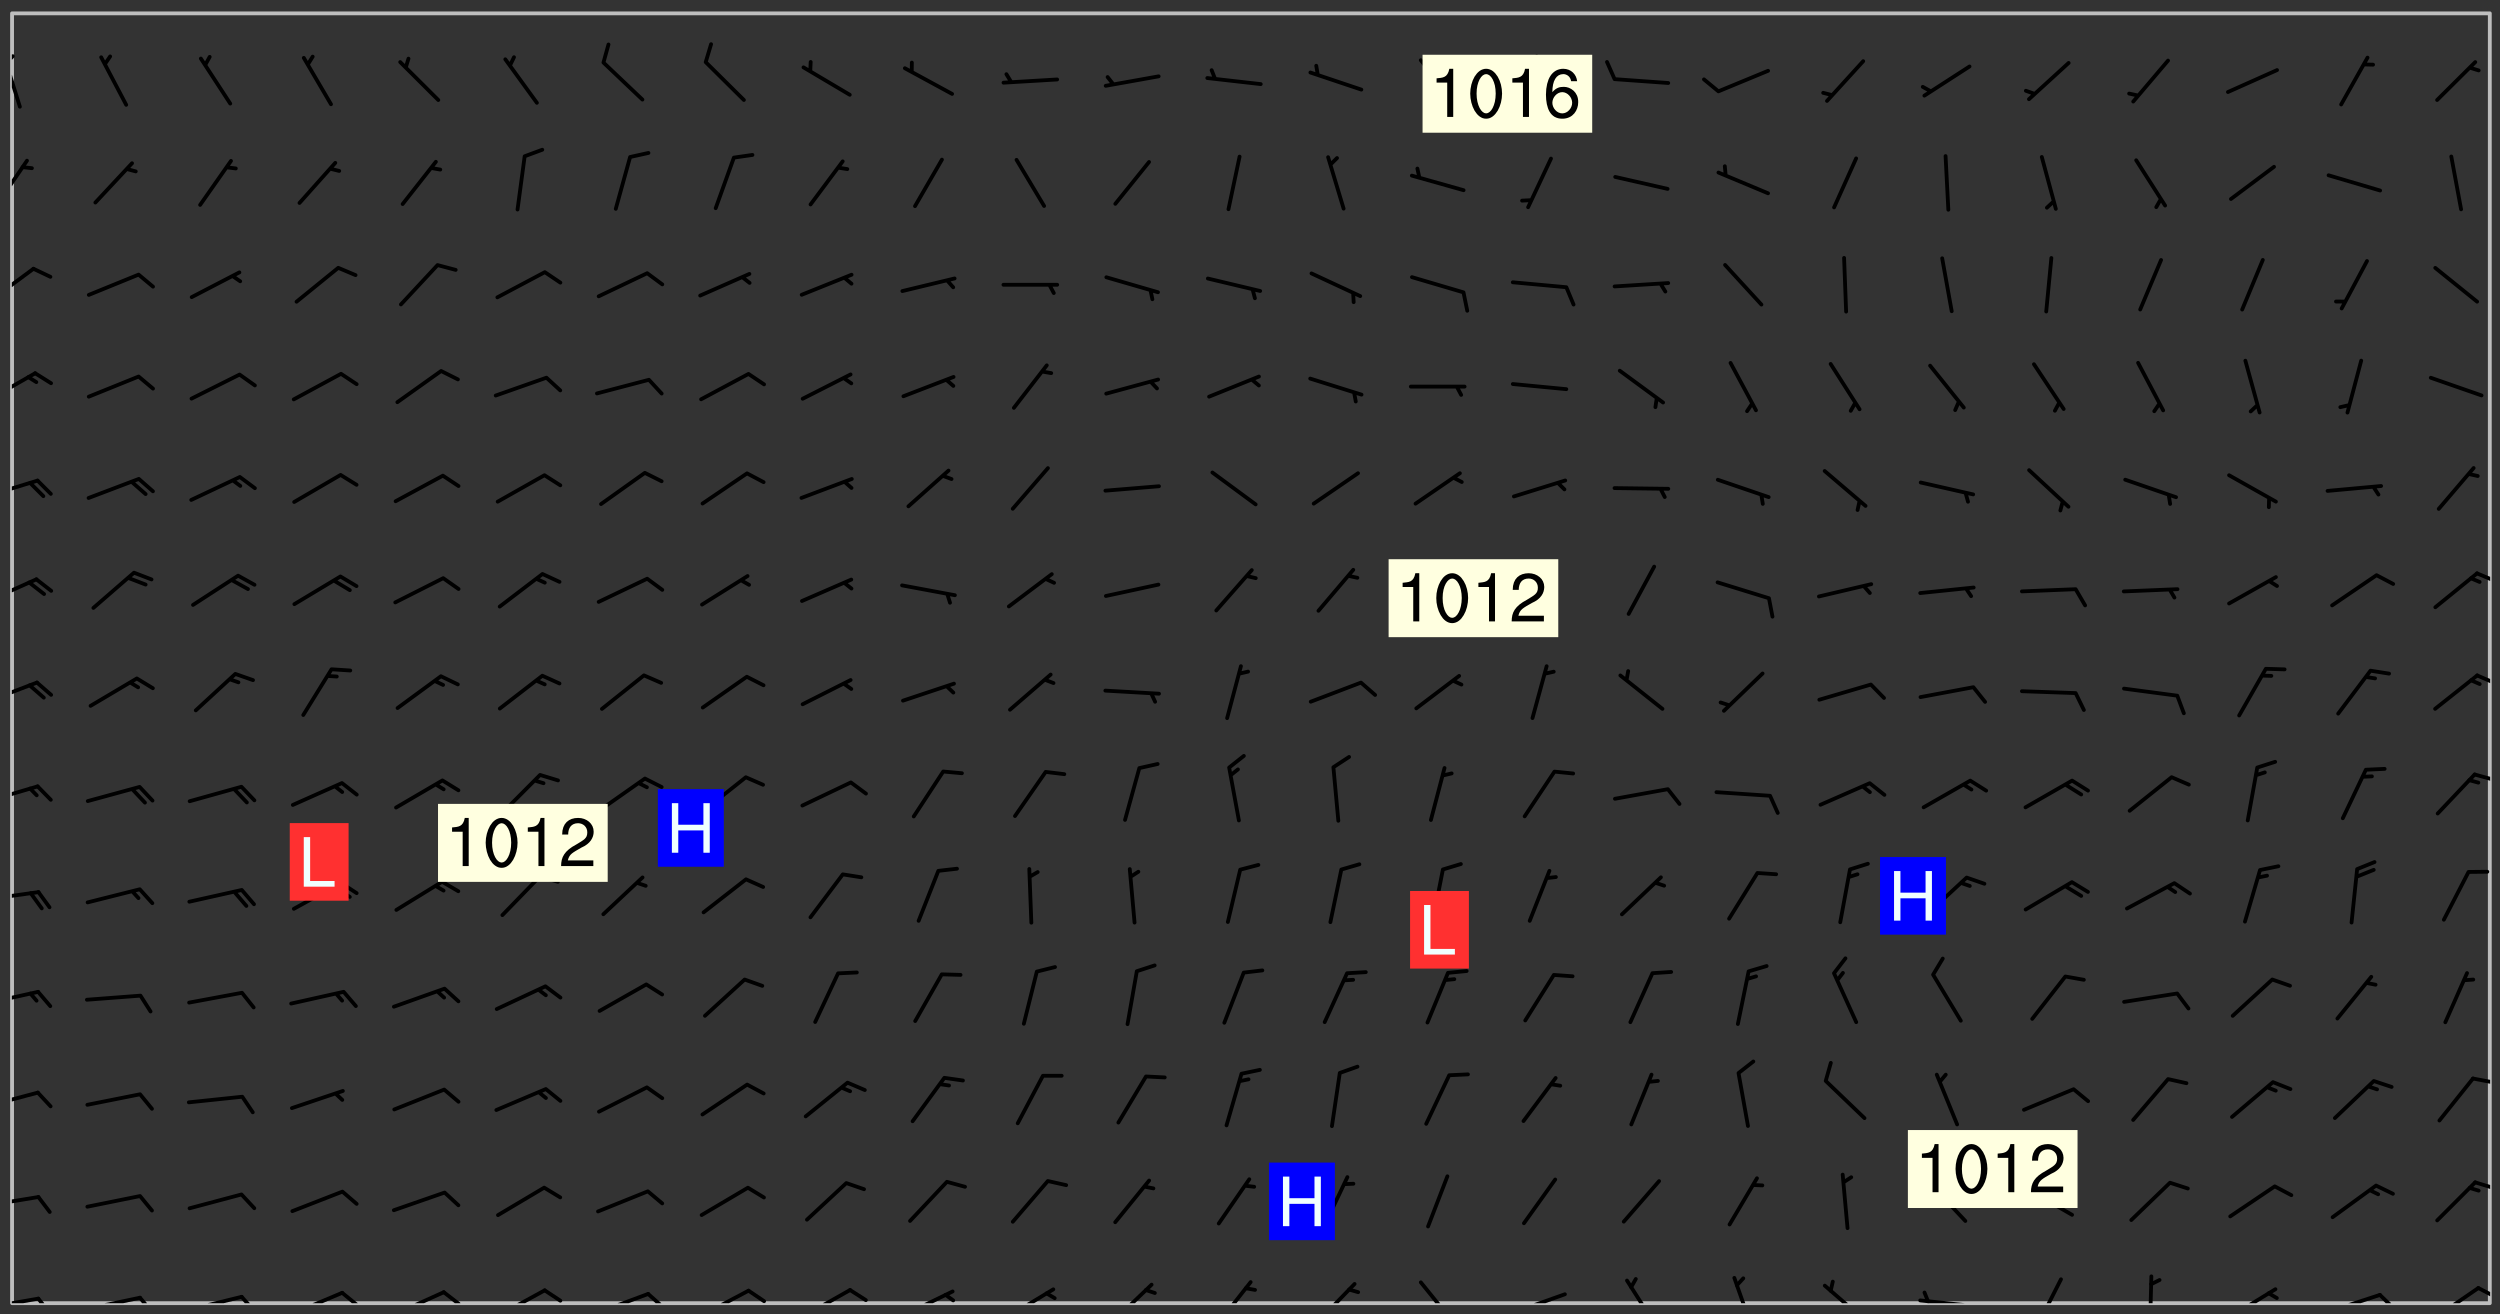 <svg xmlns="http://www.w3.org/2000/svg" role="img" xmlns:xlink="http://www.w3.org/1999/xlink" viewBox="142.45 309.95 326.84 171.84"><rect x="142.45" y="309.95" width="326.84" height="171.84" fill="#333333" stroke="none"/><defs><clipPath id="clip2"><path d="M 144 311.672 L 468 311.672 L 468 480.328 L 144 480.328 Z M 144 311.672"/></clipPath><clipPath id="clip3"><path d="M 144 479 L 148 479 L 148 480.328 L 144 480.328 Z M 144 479"/></clipPath><clipPath id="clip4"><path d="M 147 479 L 150 479 L 150 480.328 L 147 480.328 Z M 147 479"/></clipPath><clipPath id="clip5"><path d="M 153 479 L 162 479 L 162 480.328 L 153 480.328 Z M 153 479"/></clipPath><clipPath id="clip6"><path d="M 160 479 L 163 479 L 163 480.328 L 160 480.328 Z M 160 479"/></clipPath><clipPath id="clip7"><path d="M 166 479 L 175 479 L 175 480.328 L 166 480.328 Z M 166 479"/></clipPath><clipPath id="clip8"><path d="M 173 479 L 176 479 L 176 480.328 L 173 480.328 Z M 173 479"/></clipPath><clipPath id="clip9"><path d="M 180 478 L 188 478 L 188 480.328 L 180 480.328 Z M 180 478"/></clipPath><clipPath id="clip10"><path d="M 186 478 L 190 478 L 190 480.328 L 186 480.328 Z M 186 478"/></clipPath><clipPath id="clip11"><path d="M 193 478 L 201 478 L 201 480.328 L 193 480.328 Z M 193 478"/></clipPath><clipPath id="clip12"><path d="M 200 478 L 203 478 L 203 480.328 L 200 480.328 Z M 200 478"/></clipPath><clipPath id="clip13"><path d="M 207 478 L 214 478 L 214 480.328 L 207 480.328 Z M 207 478"/></clipPath><clipPath id="clip14"><path d="M 213 478 L 216 478 L 216 480.328 L 213 480.328 Z M 213 478"/></clipPath><clipPath id="clip15"><path d="M 220 478 L 228 478 L 228 480.328 L 220 480.328 Z M 220 478"/></clipPath><clipPath id="clip16"><path d="M 226 478 L 230 478 L 230 480.328 L 226 480.328 Z M 226 478"/></clipPath><clipPath id="clip17"><path d="M 233 478 L 241 478 L 241 480.328 L 233 480.328 Z M 233 478"/></clipPath><clipPath id="clip18"><path d="M 240 478 L 243 478 L 243 480.328 L 240 480.328 Z M 240 478"/></clipPath><clipPath id="clip19"><path d="M 247 478 L 254 478 L 254 480.328 L 247 480.328 Z M 247 478"/></clipPath><clipPath id="clip20"><path d="M 253 478 L 256 478 L 256 480.328 L 253 480.328 Z M 253 478"/></clipPath><clipPath id="clip21"><path d="M 260 478 L 268 478 L 268 480.328 L 260 480.328 Z M 260 478"/></clipPath><clipPath id="clip22"><path d="M 265 478 L 268 478 L 268 480.328 L 265 480.328 Z M 265 478"/></clipPath><clipPath id="clip23"><path d="M 273 478 L 281 478 L 281 480.328 L 273 480.328 Z M 273 478"/></clipPath><clipPath id="clip24"><path d="M 287 477 L 294 477 L 294 480.328 L 287 480.328 Z M 287 477"/></clipPath><clipPath id="clip25"><path d="M 301 477 L 307 477 L 307 480.328 L 301 480.328 Z M 301 477"/></clipPath><clipPath id="clip26"><path d="M 314 477 L 320 477 L 320 480.328 L 314 480.328 Z M 314 477"/></clipPath><clipPath id="clip27"><path d="M 327 477 L 333 477 L 333 480.328 L 327 480.328 Z M 327 477"/></clipPath><clipPath id="clip28"><path d="M 340 478 L 348 478 L 348 480.328 L 340 480.328 Z M 340 478"/></clipPath><clipPath id="clip29"><path d="M 354 477 L 360 477 L 360 480.328 L 354 480.328 Z M 354 477"/></clipPath><clipPath id="clip30"><path d="M 368 476 L 372 476 L 372 480.328 L 368 480.328 Z M 368 476"/></clipPath><clipPath id="clip31"><path d="M 380 477 L 387 477 L 387 480.328 L 380 480.328 Z M 380 477"/></clipPath><clipPath id="clip32"><path d="M 393 479 L 401 479 L 401 480.328 L 393 480.328 Z M 393 479"/></clipPath><clipPath id="clip33"><path d="M 393 478 L 395 478 L 395 480.328 L 393 480.328 Z M 393 478"/></clipPath><clipPath id="clip34"><path d="M 408 476 L 413 476 L 413 480.328 L 408 480.328 Z M 408 476"/></clipPath><clipPath id="clip35"><path d="M 423 476 L 424 476 L 424 480.328 L 423 480.328 Z M 423 476"/></clipPath><clipPath id="clip36"><path d="M 433 478 L 441 478 L 441 480.328 L 433 480.328 Z M 433 478"/></clipPath><clipPath id="clip37"><path d="M 446 478 L 454 478 L 454 480.328 L 446 480.328 Z M 446 478"/></clipPath><clipPath id="clip38"><path d="M 453 478 L 456 478 L 456 480.328 L 453 480.328 Z M 453 478"/></clipPath><clipPath id="clip39"><path d="M 460 478 L 467 478 L 467 480.328 L 460 480.328 Z M 460 478"/></clipPath><clipPath id="clip40"><path d="M 466 478 L 468 478 L 468 480 L 466 480 Z M 466 478"/></clipPath><clipPath id="clip41"><path d="M 144 466 L 148 466 L 148 468 L 144 468 Z M 144 466"/></clipPath><clipPath id="clip42"><path d="M 465 464 L 468 464 L 468 466 L 465 466 Z M 465 464"/></clipPath><clipPath id="clip43"><path d="M 144 452 L 148 452 L 148 455 L 144 455 Z M 144 452"/></clipPath><clipPath id="clip44"><path d="M 465 450 L 468 450 L 468 452 L 465 452 Z M 465 450"/></clipPath><clipPath id="clip45"><path d="M 144 439 L 148 439 L 148 442 L 144 442 Z M 144 439"/></clipPath><clipPath id="clip46"><path d="M 144 426 L 148 426 L 148 428 L 144 428 Z M 144 426"/></clipPath><clipPath id="clip47"><path d="M 144 412 L 148 412 L 148 415 L 144 415 Z M 144 412"/></clipPath><clipPath id="clip48"><path d="M 465 410 L 468 410 L 468 413 L 465 413 Z M 465 410"/></clipPath><clipPath id="clip49"><path d="M 144 398 L 148 398 L 148 402 L 144 402 Z M 144 398"/></clipPath><clipPath id="clip50"><path d="M 466 398 L 468 398 L 468 400 L 466 400 Z M 466 398"/></clipPath><clipPath id="clip51"><path d="M 144 385 L 148 385 L 148 389 L 144 389 Z M 144 385"/></clipPath><clipPath id="clip52"><path d="M 466 384 L 468 384 L 468 387 L 466 387 Z M 466 384"/></clipPath><clipPath id="clip53"><path d="M 144 372 L 148 372 L 148 376 L 144 376 Z M 144 372"/></clipPath><clipPath id="clip54"><path d="M 144 358 L 148 358 L 148 363 L 144 363 Z M 144 358"/></clipPath><clipPath id="clip55"><path d="M 144 344 L 148 344 L 148 350 L 144 350 Z M 144 344"/></clipPath><clipPath id="clip56"><path d="M 144 330 L 147 330 L 147 338 L 144 338 Z M 144 330"/></clipPath><clipPath id="clip57"><path d="M 144 316 L 146 316 L 146 325 L 144 325 Z M 144 316"/></clipPath><clipPath id="clip58"><path d="M 144 317 L 145 317 L 145 319 L 144 319 Z M 144 317"/></clipPath><g id="surface175" clip-path="url(#clip1)"><path fill="#fff" fill-opacity="0" fill-rule="evenodd" d="M 0 0 L 1000 0 L 1000 1000 L 0 1000 Z M 0 0"/><path fill="#d3d3d3" fill-opacity="0" fill-rule="evenodd" d="M162.152 355.867L161.918 356.16 161.977 356.395 162.094 356.566 162.27 356.801 162.562 357.148 162.676 357.207 162.793 357.035 162.852 356.801 163.027 356.625 163.492 356.449 164.191 356.449 164.426 356.742 164.715 357.559 164.773 357.734 164.949 357.965 165.301 358.199 166 358.898 166.172 359.074 166.406 359.422 166.641 359.832 166.93 360.414 167.34 360.879 167.57 361.113 167.805 361.289 167.922 361.52 168.098 361.812 168.27 362.977 168.27 363.211 168.328 363.5 168.387 363.617 168.504 363.734 168.852 364.145 168.969 364.316 169.145 364.492 169.32 364.727 169.438 364.898 169.609 365.25 169.668 365.484 169.902 365.891 170.137 365.832 169.961 366.008 169.902 366.938 169.32 366.938 169.086 366.824 168.738 366.938 168.621 367.055 168.562 367.348 168.504 367.523 168.387 367.695 167.922 367.988 167.863 368.223 167.805 368.336 167.805 368.98 167.863 369.152 167.863 369.562 167.922 369.621 167.922 370.027 167.98 370.434 168.098 370.609 168.156 370.668 168.387 371.309 168.328 371.602 168.328 372.301 168.27 372.883 168.27 373.117 168.211 373.348 168.156 373.699 168.156 375.621 168.211 375.738 168.637 375.738 168.27 375.855 168.246 376.207 169.137 377.375 170.879 377.914 172.219 378.273 172.219 378.812 172.309 379.621 172.844 380.336 174.363 380.605 175.254 380.52 175.344 381.684 175.879 381.863 177.039 381.684 179.094 380.699 180.254 380.336 182.133 380.16 183.828 379.98 183.648 380.699 182.133 380.785 180.883 380.875 180.078 381.145 179.004 381.953 179.273 382.672 179.809 383.57 179.629 384.195 179.363 385.004 179.629 386.082 180.254 386.98 181.059 387.16 182.309 386.98 182.043 387.703 182.141 388.207 182.195 388.5 182.195 388.672 182.254 388.965 182.254 389.371 182.43 389.488 182.781 389.605 183.188 389.605 183.48 389.43 183.594 389.312 183.652 389.195 183.77 388.965 183.828 388.789 184.18 388.324 184.41 388.148 184.586 388.09 184.762 388.148 184.82 388.324 184.938 389.312 184.992 389.781 185.051 389.953 185.168 390.188 185.344 390.246 186.16 390.305 186.449 390.305 186.566 390.539 186.625 390.945 186.684 391.297 186.684 392.402 186.801 392.695 186.918 393.043 187.207 393.742 187.383 394.094 187.965 394.848 188.316 395.023 188.488 395.082 188.957 395.316 189.598 395.781 189.945 396.016 190.238 396.191 190.531 396.246 190.762 396.309 191.578 396.656 191.871 396.832 191.984 397.004 192.336 397.355 192.453 397.531 192.977 398.172 192.977 398.461 193.035 398.812 193.035 399.16 193.094 399.512 193.152 399.801 193.27 399.859 193.441 399.918 193.617 399.918 194.199 400.152 194.375 400.27 194.551 400.559 194.727 400.793 194.84 401.027 195.133 401.258 195.25 401.375 195.25 401.785 195.309 401.84 195.598 402.074 195.832 402.191 195.891 402.309 196.008 402.48 196.066 402.598 196.297 402.832 196.355 403.008 196.59 403.066 196.707 403.125 196.59 403.238 196.531 403.355 196.531 403.473 196.414 403.766 196.297 404.055 196.297 404.637 196.473 404.754 196.59 404.812 196.648 404.93 196.766 405.047 196.879 405.105 197.055 405.453 197.113 405.805 197.172 406.211 197.172 406.387 197.113 406.562 196.996 407.262 196.996 407.434 197.113 407.609 197.406 407.902 197.812 407.902 197.988 408.02 198.105 408.191 198.223 408.484 198.223 408.719 197.695 408.719 197.465 408.484 197.23 408.484 197.055 408.543 196.996 409.242 197.055 409.59 197.172 409.766 197.348 410.176 197.465 410.406 197.754 410.875 197.93 410.93 198.453 410.93 198.688 410.988 199.445 411.629 199.504 411.922 199.504 412.156 199.562 412.215 199.793 412.562 199.793 412.914 199.676 413.086 199.676 413.379 199.969 413.668 200.262 413.844 200.434 413.902 200.727 414.078 201.02 414.195 201.602 414.602 201.891 414.836 202.184 415.012 202.402 415.172 202.418 415.184 202.648 415.359 203.289 415.883 203.465 416.117 203.582 416.293 203.758 416.469 203.871 416.641 203.871 417.281 203.988 417.457 204.457 417.574 205.039 417.691 205.273 417.75 205.504 417.863 205.797 417.98 205.91 418.039 206.496 418.391 206.785 418.562 206.961 418.625 207.137 418.68 207.312 418.738 208.012 419.09 208.301 419.266 208.535 419.32 208.824 419.496 209.059 419.613 209.699 420.02 209.992 420.137 210.164 420.195 210.398 420.254 210.809 420.312 211.039 420.371 211.273 420.488 211.332 420.66 210.922 420.836 211.391 420.895 211.449 421.188 211.562 421.422 211.738 421.477 211.973 421.535 212.148 421.594 212.555 421.711 213.195 421.945 213.312 422.117 213.371 422.352 213.371 422.527 213.312 422.645 213.254 423.051 213.488 423.285 213.605 423.344 213.953 423.461 214.594 423.691 214.77 423.809 215.059 423.926 215.234 424.102 215.469 424.566 216.051 425.672 216.227 425.848 216.574 426.023 216.75 426.141 217.102 426.258 218.148 426.781 218.383 426.84 218.848 426.953 219.141 427.012 219.605 427.188 220.363 427.77 220.598 428.004 220.945 428.469 221.121 428.645 221.41 428.879 222.227 429.578 222.52 429.754 222.809 430.043 223.102 430.219 223.395 430.508 224.09 431.148 224.266 431.324 224.559 431.559 224.848 431.793 225.316 432.082 225.957 432.664 226.305 432.898 226.539 433.191 226.887 433.539 227.238 434.004 228.172 434.996 228.52 435.402 228.637 435.578 228.871 435.637 228.984 435.754 229.629 435.93 229.859 436.043 230.094 436.102 230.387 436.277 230.617 436.395 231.551 437.094 231.957 437.5 232.191 437.676 232.598 437.852 232.832 437.969 233.648 438.316 233.996 438.551 234.23 438.668 234.523 438.957 234.754 439.074 235.512 439.426 235.863 439.598 236.094 439.656 236.387 439.773 236.621 439.832 237.492 440.008 238.309 440.008 238.777 440.238 238.949 440.297 239.824 440.996 240.289 441.113 240.582 441.172 240.758 441.23 240.988 441.289 241.457 441.348 241.805 441.406 242.156 441.465 242.562 441.523 242.855 441.523 243.027 441.582 243.027 441.812 243.203 441.988 243.496 441.988 243.844 442.047 244.195 442.105 244.895 442.223 245.535 442.223 246 441.988 246.293 441.812 246.465 441.695 246.875 441.523 247.164 441.348 248.098 440.883 248.566 440.59 249.09 440.297 249.555 440.125 250.02 439.949 251.07 439.484 251.359 439.367 251.77 439.25 252.059 439.133 252.586 438.957 254.102 438.258 254.684 437.91 254.973 437.852 255.266 437.793 255.613 437.676 256.488 437.445 256.84 437.328 256.953 437.328 257.188 437.27 258.062 437.035 258.297 436.977 259.109 436.977 259.461 436.918 260.277 436.801 260.449 436.742 260.801 436.688 261.094 436.629 261.324 436.57 262.141 436.395 262.316 436.336 262.664 436.336 262.898 436.277 263.363 436.16 264.121 435.988 264.355 435.93 264.703 435.93 265.113 435.812 265.402 435.754 266.688 435.695 266.977 435.695 267.387 435.637 267.617 435.578 267.793 435.578 268.668 435.461 269.074 435.461 269.484 435.344 269.832 435.344 270.184 435.23 271.055 435.172 272.805 435.172 273.852 435.461 274.262 435.578 274.551 435.695 274.902 435.812 275.191 435.93 276.242 436.102 276.531 436.16 276.824 436.16 277.117 436.219 277.289 436.277 277.699 436.336 277.871 436.395 277.988 436.453 278.105 436.453 278.223 436.512 278.574 436.57 278.688 436.57 279.098 436.637 281.02 437.031 282.945 437.426 284.465 437.875 286.16 438.594 288.305 439.398 289.91 438.68 291.34 437.875 292.5 436.797 293.75 436.348 296.785 435.629 298.66 435.27 300.805 433.922 303.039 432.668 305.539 431.41 307.234 430.961 309.02 430.781 310.18 430.512 310.805 431.051 312.145 430.781 312.859 429.793 313.844 428.449 314.289 428.27 315.094 427.91 316.969 427.371 318.754 426.922 320.004 426.652 321.164 426.562 322.863 426.473 324.824 426.203 326.074 426.113 326.613 426.113 327.238 426.023 328.129 426.023 330.273 425.844 332.684 425.664 335.273 425.574 336.969 425.754 338.578 425.844 340.008 426.203 341.168 426.922 343.043 427.91 344.203 429.438 344.469 430.152 345.098 430.242 345.453 431.141 345.988 431.68 346.523 433.207 347.598 433.566 348.133 433.566 347.328 434.102 347.418 435.809 348.133 438.504 349.023 439.309 349.918 440.297 350.633 441.555 352.418 442.094 353.938 441.914 354.293 443.258 355.902 442.453 356.883 441.914 357.152 442.184 357.469 441.969 357.688 441.824 358.488 442.273 358.938 441.914 359.293 441.914 359.828 441.645 360.367 440.926 360.902 440.656 361.527 439.668 362.688 440.117 363.527 440.488 364.922 441.105 366.617 440.926 368.223 440.926 370.008 441.016 370.188 439.309 370.723 437.965 371.527 438.234 372.02 439.082 372.422 439.488 372.332 440.027 372.332 440.387 373.047 440.836 373.758 440.566 375.188 440.566 375.547 441.555 375.992 442.812 376.707 444.156 377.957 444.785 379.652 445.414 380.367 445.234 380.547 444.695 381.527 444.605 381.977 444.965 382.062 446.223 381.797 446.852 381.262 447.031 381.262 447.57 381.977 448.555 382.242 449.094 383.227 450.082 384.027 451.16 383.762 451.52 383.672 452.418 383.047 454.75 382.691 456.816 382.602 458.609 382.422 459.328 382.332 459.867 382.332 461.305 381.352 463.188 380.992 464.895 380.457 465.793 379.652 466.961 379.387 467.5 381.441 468.754 381.527 469.113 381.172 469.652 381.082 469.473 381.082 470.281 381.172 471.719 380.727 472.434 379.652 472.527 379.387 473.242 379.922 474.141 380.727 474.859 381.887 475.668 383.227 475.938 383.672 476.297 383.316 476.746 381.527 476.656 380.277 476.207 379.562 475.488 378.938 475.398 378.762 478.988 378.574 480.297 467.934 480.297 467.934 311.703 412.664 311.703 412.664 360.785 413.426 360.91 416.715 361.453 418.738 364.289 418.738 367.043 421.09 367.375 423.438 367.707 427.488 367.707 426.109 371.867 424.086 372.574 422.062 373.277 421.52 373.621 418.926 375.238 418.738 375.355 416.715 373.277 415.984 370.535 413.312 368.457 411.938 364.957 411.871 364.875 409.914 362.203 412.664 360.785 412.664 311.703 294.422 311.703 294.422 403.117 294.539 403.148 294.672 403.16 294.746 403.234 294.852 403.281 294.941 403.34 295.027 403.398 295.117 403.457 295.414 403.754 295.473 403.844 295.504 403.961 295.531 404.078 295.547 404.215 295.516 404.332 295.457 404.422 295.398 404.508 295.355 404.613 295.309 404.715 295.281 404.836 295.281 404.98 295.457 405.25 295.605 405.398 295.68 405.484 295.754 405.559 295.797 405.664 295.859 405.754 295.918 405.84 295.961 405.945 296.02 406.035 296.066 406.137 296.109 406.242 296.168 406.328 296.285 406.508 296.359 406.582 296.422 406.668 296.48 406.758 296.523 406.863 296.582 406.953 296.641 407.039 296.703 407.129 296.762 407.219 296.805 407.32 296.922 407.5 296.996 407.574 297.055 407.66 297.129 407.734 297.219 407.793 297.324 407.84 297.473 407.84 297.605 407.824 297.738 407.84 297.84 407.793 297.914 407.719 297.961 407.617 297.945 407.484 297.945 407.336 297.898 407.23 297.871 407.113 297.824 407.012 297.797 406.891 297.754 406.789 297.691 406.699 297.648 406.598 297.605 406.492 297.574 406.375 297.559 406.242 297.547 406.105 297.633 406.047 297.691 405.961 297.812 405.93 297.855 406.035 297.871 406.168 297.871 406.285 297.93 406.387 297.988 406.477 298.078 406.535 298.227 406.684 298.285 406.773 298.328 406.879 298.316 406.98 298.402 407.039 298.508 407.086 298.594 407.145 298.684 407.203 298.758 407.277 298.641 407.305 298.535 407.352 298.449 407.41 298.375 407.484 298.316 407.574 298.254 407.66 298.227 407.781 298.18 407.883 298.137 407.988 298.105 408.105 298.094 408.238 298.078 408.371 298.078 408.52 298.105 408.637 298.152 408.742 298.195 408.844 298.254 408.934 298.328 409.008 298.418 409.066 298.492 409.141 298.582 409.199 298.641 409.289 298.684 409.395 298.73 409.496 298.848 409.527 298.98 409.543 299.129 409.543 299.246 409.512 299.352 409.555 299.395 409.66 299.441 409.762 299.469 409.883 299.5 410 299.527 410.117 299.559 410.238 299.586 410.355 299.691 410.398 299.793 410.445 299.926 410.43 300.074 410.578 300.137 410.664 300.211 410.738 300.281 410.812 300.371 410.875 300.477 410.918 300.578 410.961 300.695 410.992 300.832 411.008 300.949 410.977 301.023 410.902 301.051 410.785 301.039 410.652 301.008 410.531 300.98 410.414 301.023 410.309 301.141 410.309 301.23 410.371 301.348 410.398 301.496 410.398 301.629 410.414 301.777 410.414 301.91 410.43 302.043 410.414 302.191 410.414 302.324 410.398 302.457 410.387 302.594 410.398 302.711 410.371 302.844 410.355 303.035 410.297 302.977 410.473 302.961 410.605 302.934 410.727 302.918 410.859 302.859 410.945 302.727 410.961 302.621 411.008 302.516 411.051 302.398 411.082 302.281 411.109 302.016 411.141 301.867 411.141 301.734 411.156 301.66 411.23 301.719 411.316 301.867 411.465 301.984 411.645 302.059 411.715 302.148 411.777 302.238 411.836 302.324 411.895 302.414 411.953 302.516 411.996 302.621 412.059 302.727 412.102 302.812 412.16 302.918 412.207 303.02 412.25 303.199 412.367 303.258 412.457 303.215 412.559 303.168 412.664 303.184 412.797 303.406 413.02 303.465 413.109 303.508 413.211 303.539 413.332 303.582 413.434 303.598 413.566 303.629 413.684 303.641 413.82 303.672 413.938 303.82 414.086 303.922 414.129 304.027 414.172 304.145 414.203 304.277 414.219 304.414 414.234 304.531 414.234 304.648 414.203 304.738 414.145 304.781 414.039 304.828 413.938 304.871 413.832 304.902 413.715 304.914 413.582 304.914 413.434 304.902 413.301 304.887 413.168 304.855 413.051 304.812 412.945 304.766 412.84 304.723 412.738 304.68 412.633 304.664 412.5 304.68 412.367 304.707 412.25 304.738 412.133 304.766 412.012 304.812 411.91 304.902 411.852 304.988 411.789 305.062 411.715 305.152 411.656 305.375 411.434 305.434 411.348 305.508 411.273 305.625 411.094 305.684 411.008 305.684 410.859 305.609 410.785 305.508 410.738 305.402 410.695 305.301 410.652 305.242 410.562 305.195 410.457 305.168 410.34 305.258 410.281 305.375 410.25 305.477 410.207 305.656 410.09 305.805 409.941 305.816 409.809 305.805 409.703 305.715 409.645 305.582 409.66 305.434 409.66 305.301 409.676 305.168 409.66 305.047 409.629 304.961 409.57 304.887 409.496 304.828 409.406 304.766 409.32 304.648 409.141 304.59 409.055 304.621 408.934 304.707 408.875 304.828 408.844 304.887 408.758 304.887 408.637 304.855 408.52 304.797 408.43 304.738 408.344 304.691 408.238 304.664 408.121 304.648 407.988 304.707 407.898 304.781 407.824 304.871 407.766 304.988 407.586 305.062 407.512 305.121 407.426 305.27 407.277 305.391 407.246 305.523 407.23 305.656 407.246 305.73 407.32 305.773 407.426 305.789 407.559 305.758 407.676 305.641 407.707 305.508 407.719 305.359 407.867 305.316 407.973 305.27 408.074 305.242 408.195 305.211 408.312 305.211 408.461 305.242 408.578 305.285 408.684 305.344 408.773 305.418 408.844 305.492 408.918 305.609 408.949 305.73 408.977 305.848 408.949 305.98 408.934 306.098 408.934 306.188 408.992 306.262 409.066 306.309 409.172 306.367 409.258 306.469 409.305 306.602 409.32 306.707 409.363 306.793 409.422 306.781 409.527 306.707 409.602 306.527 409.719 306.469 409.809 306.379 409.867 306.309 409.941 306.234 410.016 306.172 410.105 306.145 410.223 306.129 410.355 306.145 410.488 306.129 410.621 306.129 410.77 306.145 410.902 306.172 411.02 306.203 411.141 306.277 411.215 306.367 411.273 306.453 411.332 306.543 411.391 306.66 411.422 306.66 411.508 306.559 411.555 306.469 411.613 306.203 411.645 306.086 411.672 305.938 411.672 305.832 411.715 305.73 411.762 305.672 411.852 305.609 412.086 305.598 412.219 305.566 412.34 305.551 412.473 305.551 412.766 305.539 412.898 305.551 413.035 305.566 413.168 305.699 413.184 305.832 413.195 305.953 413.227 306.039 413.285 306.113 413.359 306.16 413.465 306.203 413.566 306.219 413.699 306.219 414.145 306.203 414.277 306.203 414.723 306.234 414.988 306.262 415.105 306.277 415.238 306.309 415.355 306.395 415.566 306.426 415.832 306.426 415.98 306.395 416.098 306.367 416.215 306.336 416.336 306.309 416.453 306.277 416.57 306.246 416.691 306.234 416.824 306.219 416.957 306.309 417.016 306.426 416.984 306.527 417 306.574 417.105 306.543 417.371 306.543 417.812 306.5 417.918 306.453 418.023 306.41 418.125 306.367 418.23 306.309 418.316 306.277 418.438 306.234 418.555 306.203 418.672 306.188 418.805 306.203 418.938 306.262 419.027 306.367 419.074 306.453 419.133 306.512 419.219 306.5 419.355 306.469 419.473 306.426 419.574 306.426 420.02 306.41 420.152 306.41 420.301 306.379 420.418 306.336 420.523 306.309 420.641 306.262 420.746 306.219 420.848 306.188 420.969 306.16 421.086 306.129 421.219 306.098 421.336 306.07 421.453 306.027 421.559 305.996 421.676 305.965 421.797 305.953 421.93 305.938 422.062 305.938 422.359 305.965 422.477 305.965 422.625 306.012 423.023 306.039 423.141 306.098 423.23 306.219 423.262 306.367 423.262 306.5 423.246 306.559 423.336 306.559 423.453 306.5 423.543 306.41 423.602 306.309 423.645 306.203 423.691 306.113 423.75 306.027 423.809 305.891 423.824 305.773 423.793 305.641 423.777 305.539 423.824 305.477 423.91 305.465 424.047 305.449 424.18 305.418 424.297 305.391 424.414 305.375 424.547 305.344 424.668 305.344 424.965 305.359 425.098 305.391 425.215 305.391 425.363 305.402 425.496 305.402 425.645 305.375 425.762 305.328 425.863 305.301 425.984 305.27 426.102 305.211 426.191 305.137 426.266 305.035 426.309 304.93 426.355 304.812 426.383 304.691 426.414 304.59 426.367 304.648 426.281 304.754 426.234 304.781 426.117 304.812 426 304.84 425.879 304.871 425.762 304.871 425.613 304.887 425.48 304.855 425.363 304.812 425.258 304.707 425.273 304.633 425.348 304.531 425.391 304.441 425.453 304.367 425.527 304.324 425.629 304.309 425.762 304.277 425.879 304.25 426 304.219 426.117 304.191 426.234 304.16 426.355 304.133 426.473 304.102 426.59 304.059 426.695 303.969 426.754 303.879 426.754 303.762 426.723 303.73 426.637 303.746 426.5 303.715 426.383 303.715 426.234 303.703 426.102 303.703 425.953 303.641 425.719 303.613 425.598 303.57 425.496 303.523 425.391 303.465 425.305 303.406 425.215 303.363 425.109 303.301 425.023 303.152 424.875 303.082 424.801 302.977 424.754 302.871 424.711 302.77 424.668 302.473 424.371 302.383 424.297 302.297 424.238 302.191 424.195 302.102 424.133 302.016 424.074 301.91 424.031 301.82 423.973 301.734 423.91 301.66 423.84 301.555 423.793 301.469 423.734 301.363 423.691 301.273 423.629 301.172 423.586 301.066 423.543 300.98 423.484 300.875 423.438 300.77 423.395 300.668 423.348 300.578 423.289 300.477 423.246 300.371 423.203 300.281 423.141 300.164 423.113 300.031 423.098 299.898 423.113 299.75 423.113 299.617 423.129 299.5 423.098 299.41 423.039 299.336 422.965 299.246 422.906 299.145 422.859 298.996 422.859 298.875 422.832 298.773 422.789 298.699 422.715 298.582 422.535 298.492 422.477 298.391 422.434 298.301 422.371 298.195 422.328 298.105 422.27 298.02 422.211 297.914 422.164 297.855 422.078 297.797 421.988 297.754 421.883 297.707 421.781 297.633 421.707 297.547 421.648 297.473 421.574 297.383 421.516 297.16 421.293 297.117 421.188 297.086 420.922 297.191 420.879 297.336 420.879 297.441 420.922 297.516 420.996 297.605 421.055 297.691 421.113 297.797 421.16 297.887 421.219 298.035 421.367 298.105 421.441 298.254 421.59 298.316 421.676 298.391 421.75 298.477 421.809 298.551 421.883 298.641 421.945 298.73 422.004 298.816 422.062 299.086 422.238 299.188 422.285 299.293 422.328 299.395 422.371 299.441 422.297 299.5 422.211 299.574 422.137 299.645 422.062 299.75 422.105 299.824 422.18 299.883 422.27 299.926 422.371 299.973 422.477 300.016 422.582 300.137 422.609 300.254 422.582 300.328 422.492 300.371 422.387 300.43 422.297 300.504 422.223 300.609 422.18 300.727 422.152 300.859 422.164 300.949 422.223 301.098 422.371 301.156 422.461 301.199 422.566 301.246 422.668 301.289 422.773 301.332 422.875 301.438 422.922 301.543 422.965 301.676 422.98 301.762 422.922 301.82 422.832 301.895 422.758 302 422.715 302.117 422.742 302.223 422.789 302.324 422.832 302.43 422.875 302.531 422.922 302.711 423.039 302.711 423.156 302.695 423.289 302.711 423.422 302.727 423.559 302.785 423.645 302.887 423.691 303.008 423.719 303.125 423.75 303.273 423.75 303.391 423.719 303.449 423.629 303.629 423.512 303.688 423.422 303.762 423.348 303.82 423.262 303.938 423.082 304.117 422.965 304.234 422.996 304.324 423.055 304.367 423.129 304.352 423.262 304.352 423.379 304.441 423.438 304.59 423.438 304.723 423.422 304.855 423.41 305.121 423.379 305.227 423.336 305.344 423.305 305.465 423.277 305.539 423.203 305.609 423.129 305.672 423.039 305.656 422.934 305.609 422.832 305.508 422.789 305.402 422.773 305.285 422.801 305.02 422.832 304.871 422.832 304.797 422.758 304.707 422.699 304.59 422.668 304.473 422.641 304.34 422.625 304.191 422.625 304.059 422.641 303.762 422.641 303.656 422.594 303.508 422.445 303.465 422.344 303.406 422.254 303.629 422.031 303.715 421.973 303.82 421.93 303.938 421.898 304.07 421.883 304.203 421.898 304.34 421.914 304.441 421.957 304.574 421.945 304.664 421.883 304.766 421.84 304.828 421.75 304.781 421.648 304.691 421.59 304.574 421.559 304.473 421.516 304.414 421.426 304.352 421.336 304.352 421.219 304.367 421.086 304.473 421.039 304.547 420.969 304.547 420.848 304.457 420.789 304.426 420.672 304.516 420.613 304.59 420.539 304.633 420.434 304.691 420.344 304.738 420.242 304.754 420.109 304.754 419.961 304.707 419.855 304.664 419.754 304.574 419.695 304.441 419.68 304.34 419.637 304.203 419.621 304.086 419.59 303.641 419.59 303.508 419.574 303.375 419.562 303.242 419.547 303.125 419.516 302.977 419.516 302.844 419.5 302.711 419.488 302.445 419.457 302.324 419.414 302.238 419.355 302.164 419.281 302.164 419.133 302.176 419 302.281 418.953 302.383 418.91 302.516 418.895 302.668 418.895 302.801 418.879 303.094 418.879 303.215 418.91 303.316 418.953 303.406 419.012 303.641 419.074 303.762 419.027 303.852 418.969 303.953 418.926 304.086 418.91 304.191 418.953 304.293 419 304.426 419.012 304.547 418.984 304.691 418.984 304.812 418.953 304.93 418.926 305.035 418.879 305.109 418.805 305.195 418.746 305.344 418.598 305.402 418.512 305.449 418.406 305.477 418.289 305.492 418.184 305.391 418.141 305.301 418.082 305.184 418.051 305.078 418.008 304.988 417.945 304.914 417.859 304.84 417.785 304.738 417.742 304.633 417.695 304.531 417.652 304.473 417.562 304.426 417.461 304.34 417.25 304.277 417.164 304.219 417.074 304.145 417 304.059 416.941 303.789 416.941 303.672 416.973 303.582 417.031 303.48 417.074 303.348 417.09 303.242 417.074 303.215 416.957 303.152 416.867 303.035 416.836 302.934 416.793 302.785 416.645 302.754 416.527 302.738 416.422 302.812 416.348 302.992 416.23 303.109 416.203 303.227 416.172 303.363 416.188 303.465 416.23 303.57 416.273 303.672 416.32 303.777 416.363 303.895 416.395 304.027 416.41 304.145 416.438 304.277 416.453 304.383 416.438 304.473 416.379 304.398 416.305 304.293 416.262 304.219 416.188 304.145 416.098 303.996 415.949 303.91 415.891 303.82 415.832 303.746 415.758 303.656 415.699 303.555 415.652 303.434 415.625 303.332 415.578 303.227 415.535 303.109 415.504 303.008 415.461 302.887 415.43 302.738 415.43 302.621 415.461 302.516 415.504 302.43 415.566 302.25 415.684 302.164 415.742 302.074 415.801 301.969 415.848 301.883 415.906 301.777 415.949 301.676 415.992 301.57 416.039 301.496 416.113 301.438 416.203 301.379 416.289 301.332 416.395 301.273 416.48 301.199 416.555 301.066 416.543 300.949 416.512 300.832 416.512 300.758 416.586 300.668 416.645 300.594 416.719 300.504 416.777 300.418 416.836 300.312 416.883 300.211 416.926 300.074 416.941 299.973 416.898 299.824 416.75 299.719 416.703 299.633 416.703 299.527 416.75 299.426 416.793 299.305 416.824 299.188 416.793 299.113 416.719 299.113 416.602 299.145 416.48 299.219 416.41 299.277 416.32 299.352 416.246 299.469 416.215 299.574 416.172 299.867 416.172 300 416.156 300.137 416.141 300.238 416.098 300.328 416.039 300.43 415.992 300.52 415.934 300.652 415.922 300.742 415.98 300.875 415.992 300.965 415.934 301.051 415.875 301.156 415.832 301.246 415.773 301.332 415.711 301.422 415.652 301.57 415.504 301.629 415.418 301.688 415.328 301.793 415.285 301.926 415.27 302.043 415.297 302.164 415.328 302.223 415.27 302.281 415.18 302.312 414.914 302.34 414.797 302.445 414.809 302.578 414.824 302.68 414.781 302.77 414.723 302.828 414.633 302.902 414.559 302.961 414.469 303.008 414.367 303.02 414.234 303.008 414.102 302.961 413.996 302.812 413.848 302.754 413.758 302.695 413.672 302.652 413.566 302.652 413.121 302.668 412.988 302.668 412.84 302.68 412.707 302.621 412.648 302.531 412.707 302.43 412.664 302.25 412.547 302.164 412.488 302.102 412.398 302.043 412.309 301.969 412.234 301.883 412.176 301.762 412.207 301.66 412.219 301.555 412.266 301.469 412.324 301.363 412.367 301.215 412.516 301.125 412.574 301.039 412.633 300.949 412.695 300.844 412.738 300.711 412.754 300.711 412.633 300.816 412.59 300.934 412.559 301.008 412.488 301.051 412.383 301.051 412.234 301.023 412.117 300.875 411.969 300.742 411.953 300.594 411.953 300.477 411.984 300.371 412.027 300.27 412.07 300.18 412.133 300.062 412.16 299.988 412.086 300 411.953 299.957 411.852 299.914 411.746 299.824 411.688 299.707 411.715 299.586 411.746 299.469 411.777 299.367 411.82 299.246 411.852 299.145 411.895 299.039 411.938 298.949 411.996 298.848 412.012 298.848 411.895 298.863 411.762 298.805 411.672 298.73 411.715 298.582 411.863 298.523 411.953 298.449 412.027 298.402 412.133 298.359 412.234 298.285 412.309 298.227 412.398 298.152 412.473 298.094 412.559 298.02 412.633 297.93 412.695 297.855 412.766 297.781 412.84 297.68 412.855 297.547 412.871 297.441 412.828 297.441 412.707 297.59 412.559 297.633 412.457 297.691 412.367 297.738 412.266 297.781 412.16 297.84 412.07 297.871 411.953 297.914 411.852 297.945 411.73 297.973 411.613 298.02 411.508 298.062 411.406 298.105 411.301 298.18 411.23 298.27 411.168 298.359 411.109 298.461 411.066 298.758 411.066 299.023 411.035 299.129 410.992 299.055 410.918 298.938 410.887 298.832 410.844 298.742 410.785 298.641 410.738 298.551 410.68 298.449 410.637 298.344 410.594 298.254 410.531 298.168 410.473 298.062 410.43 297.961 410.387 297.84 410.355 297.723 410.324 297.621 410.281 297.5 410.25 297.398 410.207 297.309 410.148 297.266 410.043 297.25 409.91 297.352 409.867 297.484 409.852 297.621 409.867 297.754 409.852 297.855 409.809 297.914 409.719 297.93 409.613 297.84 409.555 297.766 409.48 297.664 409.438 297.574 409.379 297.426 409.23 297.383 409.125 297.367 408.992 297.367 408.699 297.309 408.609 297.219 408.551 297.145 408.477 297.102 408.371 297.07 408.254 297.012 408.164 296.938 408.09 296.82 408.062 296.746 407.988 296.656 407.93 296.566 407.867 296.48 407.809 296.406 407.734 296.348 407.648 296.301 407.543 296.215 407.484 296.066 407.336 295.871 407.277 295.738 407.293 295.637 407.336 295.562 407.41 295.516 407.512 295.473 407.617 295.414 407.707 295.355 407.793 295.059 408.09 294.969 408.148 294.883 408.148 294.82 408.062 294.777 407.957 294.809 407.84 294.867 407.75 294.895 407.633 294.883 407.5 294.793 407.438 294.688 407.484 294.57 407.512 294.453 407.543 294.184 407.719 294.082 407.766 293.965 407.793 293.859 407.84 293.77 407.898 293.668 407.941 293.609 407.855 293.562 407.75 293.578 407.617 293.625 407.512 293.695 407.438 293.77 407.367 293.828 407.277 293.828 407.129 293.785 407.023 293.547 407.023 293.445 407.07 293.414 407.188 293.387 407.305 293.355 407.426 293.281 407.469 293.148 407.484 293.074 407.438 293.031 407.336 292.988 407.23 292.941 407.129 292.898 407.023 292.777 407.055 292.676 407.098 292.543 407.113 292.426 407.145 292.32 407.188 292.23 407.246 292.129 407.293 292.008 407.32 291.875 407.336 291.773 407.293 291.715 407.203 291.668 407.098 291.625 406.996 291.582 406.891 291.582 406.773 291.641 406.684 291.727 406.625 291.906 406.508 292.008 406.461 292.113 406.418 292.219 406.359 292.32 406.316 292.41 406.254 292.512 406.211 292.617 406.152 292.719 406.105 292.809 406.047 292.914 406.004 293.016 405.961 293.105 405.898 293.207 405.855 293.344 405.84 293.461 405.871 293.562 405.914 293.684 405.945 293.785 405.988 293.891 406.035 293.992 406.078 294.098 406.121 294.199 406.168 294.305 406.211 294.406 406.254 294.512 406.301 294.598 406.359 294.703 406.402 294.82 406.434 294.926 406.477 295.027 406.523 295.117 406.582 295.223 406.625 295.324 406.668 295.43 406.715 295.547 406.742 295.648 406.789 295.77 406.816 295.918 406.816 296.004 406.758 296.02 406.656 296.078 406.566 296.051 406.449 295.977 406.375 295.859 406.195 295.785 406.121 295.695 406.047 295.516 405.93 295.43 405.871 295.324 405.828 295.223 405.781 294.953 405.605 294.895 405.516 294.82 405.441 294.762 405.352 294.719 405.25 294.688 405.133 294.672 404.996 294.672 404.434 294.66 404.301 294.645 404.168 294.613 404.051 294.598 403.918 294.586 403.785 294.555 403.664 294.332 403.441 294.273 403.355 294.258 403.25 294.289 403.133 294.422 403.117 294.422 311.703 172.992 311.703 172.992 313.156 172.934 313.391 172.582 314.441 172.41 314.965 172.293 315.312 172.117 315.723 172 315.895 171.766 316.188 171.535 316.246 171.184 316.246 171.066 316.305 170.836 316.711 170.836 317.004 170.953 317.18 171.184 317.41 171.301 317.645 171.941 318.402 172.234 318.867 172.41 319.102 172.641 319.453 172.875 319.801 173.516 320.617 173.691 321.082 173.863 321.492 173.98 322.188 174.156 322.656 174.273 324.055 174.332 324.52 174.332 325.395 174.449 326.441 174.449 331.223 174.391 331.688 174.039 332.969 173.863 333.492 173.75 333.902 173.398 334.832 172.934 336 172.699 336.582 172.582 336.758 172.41 337.105 172.234 337.512 171.883 338.328 171.824 338.621 171.711 338.914 171.594 339.203 171.535 339.379 171.418 340.254 171.359 340.66 171.301 340.777 171.242 340.953 171.184 341.125 170.953 341.652 170.836 341.824 170.836 342.059 170.719 342.293 170.66 342.465 170.484 343.051 170.484 343.34 170.426 343.516 170.426 343.809 170.367 343.922 170.309 344.449 170.309 344.621 170.254 344.855 170.254 347.477 170.078 348.293 169.961 348.469 169.785 348.703 169.668 348.875 169.555 349.109 168.969 350.043 168.738 350.332 168.445 350.797 168.27 351.031 167.98 351.383 167.629 352.082 167.516 352.312 167.34 352.723 167.164 352.953 166.758 353.48 165.941 354.18 165.648 354.352 165.359 354.586 165.184 354.703 165.008 354.879 164.484 355.285 163.957 355.461 163.785 355.637 163.551 355.691 162.91 355.867 162.152 355.867M174.363 386.891L173.289 387.34 173.648 388.234 174.898 387.52 175.344 386.98 174.363 386.891"/><path fill="#d3d3d3" fill-opacity="0" fill-rule="evenodd" d="M201.508 416.598L200.613 416.598 201.062 417.227 202.043 417.586 202.848 417.496 203.293 416.508 203.117 416.598 202.402 416.242 201.508 416.598M356.129 475.668L356.07 475.145 356.07 474.852 356.184 474.559 356.242 474.328 356.711 473.859 356.824 473.859 356.941 473.746 357.059 473.688 357.234 473.688 357.469 473.629 357.816 473.629 358.051 473.688 358.168 473.746 358.398 473.918 358.457 474.094 358.574 474.676 358.574 474.969 358.457 475.145 358.285 475.434 358.109 475.609 357.582 476.133 357.352 476.367 357.234 476.426 357.059 476.426 356.941 476.367 356.535 476.074 356.359 475.957 356.242 475.898 356.184 475.785 356.129 475.668M362.77 464.711L362.711 464.539 362.711 463.43 362.77 463.258 362.945 463.199 363.117 463.141 363.293 463.141 363.527 463.082 363.645 463.141 363.703 463.84 363.645 464.012 363.527 464.188 363.41 464.246 363.176 464.77 363.062 464.828 362.828 464.828 362.77 464.711M372.383 450.32L372.266 450.145 372.266 449.445 372.559 448.57 372.676 448.398 372.852 448.047 372.965 447.816 373.082 447.523 373.434 446.766 373.551 446.535 373.723 446.301 373.898 446.301 374.016 446.242 374.656 446.242 374.773 446.301 375.008 446.535 375.18 446.648 375.531 446.941 375.648 447.059 375.762 447.234 375.762 447.348 375.879 447.406 375.996 447.523 375.996 448.223 375.938 448.398 375.938 448.629 375.879 448.805 375.531 449.855 375.414 450.086 375.297 450.32 375.18 450.379 374.949 450.613 374.309 450.902 373.434 450.902 373.023 450.785 372.383 450.32"/><path fill="none" stroke="#bebebe" stroke-linecap="round" stroke-linejoin="round" stroke-miterlimit="10" stroke-width=".5" d="M 431.957 354.305 L 108.027 354.305 L 108.027 185.68 L 431.957 185.68 L 431.957 354.305" transform="matrix(1 0 0 -1 36 666)"/><g clip-path="url(#clip2)"><path fill="#fff" fill-opacity="0" fill-rule="evenodd" d="M 144 311.672 L 144 480.328 L 468 480.328 L 468 311.672 L 144 311.672"/></g><g clip-path="url(#clip3)"><path fill="none" stroke="#000" stroke-linecap="round" stroke-linejoin="round" stroke-miterlimit="10" stroke-width=".5" d="M 111.461 186.273 L 104.539 185.07" transform="matrix(1 0 0 -1 36 666)"/></g><g clip-path="url(#clip4)"><path fill="none" stroke="#000" stroke-linecap="round" stroke-linejoin="round" stroke-miterlimit="10" stroke-width=".5" d="M 111.461 186.273 L 112.969 184.336" transform="matrix(1 0 0 -1 36 666)"/></g><g clip-path="url(#clip5)"><path fill="none" stroke="#000" stroke-linecap="round" stroke-linejoin="round" stroke-miterlimit="10" stroke-width=".5" d="M 124.754 186.391 L 117.875 184.949" transform="matrix(1 0 0 -1 36 666)"/></g><g clip-path="url(#clip6)"><path fill="none" stroke="#000" stroke-linecap="round" stroke-linejoin="round" stroke-miterlimit="10" stroke-width=".5" d="M 124.754 186.391 L 126.324 184.508" transform="matrix(1 0 0 -1 36 666)"/></g><g clip-path="url(#clip7)"><path fill="none" stroke="#000" stroke-linecap="round" stroke-linejoin="round" stroke-miterlimit="10" stroke-width=".5" d="M 138.043 186.508 L 131.219 184.836" transform="matrix(1 0 0 -1 36 666)"/></g><g clip-path="url(#clip8)"><path fill="none" stroke="#000" stroke-linecap="round" stroke-linejoin="round" stroke-miterlimit="10" stroke-width=".5" d="M 138.043 186.508 L 139.676 184.676" transform="matrix(1 0 0 -1 36 666)"/></g><g clip-path="url(#clip9)"><path fill="none" stroke="#000" stroke-linecap="round" stroke-linejoin="round" stroke-miterlimit="10" stroke-width=".5" d="M 151.184 187.031 L 144.707 184.312" transform="matrix(1 0 0 -1 36 666)"/></g><g clip-path="url(#clip10)"><path fill="none" stroke="#000" stroke-linecap="round" stroke-linejoin="round" stroke-miterlimit="10" stroke-width=".5" d="M 151.184 187.031 L 153.086 185.477" transform="matrix(1 0 0 -1 36 666)"/></g><g clip-path="url(#clip11)"><path fill="none" stroke="#000" stroke-linecap="round" stroke-linejoin="round" stroke-miterlimit="10" stroke-width=".5" d="M 164.465 187.113 L 158.059 184.227" transform="matrix(1 0 0 -1 36 666)"/></g><g clip-path="url(#clip12)"><path fill="none" stroke="#000" stroke-linecap="round" stroke-linejoin="round" stroke-miterlimit="10" stroke-width=".5" d="M 164.465 187.113 L 166.402 185.613" transform="matrix(1 0 0 -1 36 666)"/></g><g clip-path="url(#clip13)"><path fill="none" stroke="#000" stroke-linecap="round" stroke-linejoin="round" stroke-miterlimit="10" stroke-width=".5" d="M 177.66 187.355 L 171.492 183.988" transform="matrix(1 0 0 -1 36 666)"/></g><g clip-path="url(#clip14)"><path fill="none" stroke="#000" stroke-linecap="round" stroke-linejoin="round" stroke-miterlimit="10" stroke-width=".5" d="M 177.66 187.355 L 179.707 186.004" transform="matrix(1 0 0 -1 36 666)"/></g><g clip-path="url(#clip15)"><path fill="none" stroke="#000" stroke-linecap="round" stroke-linejoin="round" stroke-miterlimit="10" stroke-width=".5" d="M 191.188 186.887 L 184.594 184.453" transform="matrix(1 0 0 -1 36 666)"/></g><g clip-path="url(#clip16)"><path fill="none" stroke="#000" stroke-linecap="round" stroke-linejoin="round" stroke-miterlimit="10" stroke-width=".5" d="M 191.188 186.887 L 193.016 185.254" transform="matrix(1 0 0 -1 36 666)"/></g><g clip-path="url(#clip17)"><path fill="none" stroke="#000" stroke-linecap="round" stroke-linejoin="round" stroke-miterlimit="10" stroke-width=".5" d="M 204.312 187.312 L 198.098 184.031" transform="matrix(1 0 0 -1 36 666)"/></g><g clip-path="url(#clip18)"><path fill="none" stroke="#000" stroke-linecap="round" stroke-linejoin="round" stroke-miterlimit="10" stroke-width=".5" d="M 204.312 187.312 L 206.344 185.938" transform="matrix(1 0 0 -1 36 666)"/></g><g clip-path="url(#clip19)"><path fill="none" stroke="#000" stroke-linecap="round" stroke-linejoin="round" stroke-miterlimit="10" stroke-width=".5" d="M 217.582 187.398 L 211.461 183.945" transform="matrix(1 0 0 -1 36 666)"/></g><g clip-path="url(#clip20)"><path fill="none" stroke="#000" stroke-linecap="round" stroke-linejoin="round" stroke-miterlimit="10" stroke-width=".5" d="M 217.582 187.398 L 219.648 186.078" transform="matrix(1 0 0 -1 36 666)"/></g><g clip-path="url(#clip21)"><path fill="none" stroke="#000" stroke-linecap="round" stroke-linejoin="round" stroke-miterlimit="10" stroke-width=".5" d="M 230.992 187.211 L 224.676 184.133" transform="matrix(1 0 0 -1 36 666)"/></g><g clip-path="url(#clip22)"><path fill="none" stroke="#000" stroke-linecap="round" stroke-linejoin="round" stroke-miterlimit="10" stroke-width=".5" d="M 230.074 186.762 L 231.066 186.043" transform="matrix(1 0 0 -1 36 666)"/></g><g clip-path="url(#clip23)"><path fill="none" stroke="#000" stroke-linecap="round" stroke-linejoin="round" stroke-miterlimit="10" stroke-width=".5" d="M 244.156 187.488 L 238.145 183.855" transform="matrix(1 0 0 -1 36 666)"/></g><path fill="none" stroke="#000" stroke-linecap="round" stroke-linejoin="round" stroke-miterlimit="10" stroke-width=".5" d="M 243.281 186.961 L 244.336 186.332" transform="matrix(1 0 0 -1 36 666)"/><g clip-path="url(#clip24)"><path fill="none" stroke="#000" stroke-linecap="round" stroke-linejoin="round" stroke-miterlimit="10" stroke-width=".5" d="M 257.004 188.098 L 251.926 183.242" transform="matrix(1 0 0 -1 36 666)"/></g><path fill="none" stroke="#000" stroke-linecap="round" stroke-linejoin="round" stroke-miterlimit="10" stroke-width=".5" d="M 256.266 187.395 L 257.43 187.008" transform="matrix(1 0 0 -1 36 666)"/><g clip-path="url(#clip25)"><path fill="none" stroke="#000" stroke-linecap="round" stroke-linejoin="round" stroke-miterlimit="10" stroke-width=".5" d="M 269.953 188.434 L 265.609 182.91" transform="matrix(1 0 0 -1 36 666)"/></g><path fill="none" stroke="#000" stroke-linecap="round" stroke-linejoin="round" stroke-miterlimit="10" stroke-width=".5" d="M 269.32 187.629 L 270.527 187.414" transform="matrix(1 0 0 -1 36 666)"/><g clip-path="url(#clip26)"><path fill="none" stroke="#000" stroke-linecap="round" stroke-linejoin="round" stroke-miterlimit="10" stroke-width=".5" d="M 283.543 188.191 L 278.648 183.148" transform="matrix(1 0 0 -1 36 666)"/></g><path fill="none" stroke="#000" stroke-linecap="round" stroke-linejoin="round" stroke-miterlimit="10" stroke-width=".5" d="M 282.832 187.457 L 284.008 187.117" transform="matrix(1 0 0 -1 36 666)"/><g clip-path="url(#clip27)"><path fill="none" stroke="#000" stroke-linecap="round" stroke-linejoin="round" stroke-miterlimit="10" stroke-width=".5" d="M 296.621 182.938 L 292.203 188.402" transform="matrix(1 0 0 -1 36 666)"/></g><g clip-path="url(#clip28)"><path fill="none" stroke="#000" stroke-linecap="round" stroke-linejoin="round" stroke-miterlimit="10" stroke-width=".5" d="M 304.414 184.5 L 311.039 186.844" transform="matrix(1 0 0 -1 36 666)"/></g><g clip-path="url(#clip29)"><path fill="none" stroke="#000" stroke-linecap="round" stroke-linejoin="round" stroke-miterlimit="10" stroke-width=".5" d="M 319.156 188.637 L 322.926 182.707" transform="matrix(1 0 0 -1 36 666)"/></g><path fill="none" stroke="#000" stroke-linecap="round" stroke-linejoin="round" stroke-miterlimit="10" stroke-width=".5" d="M 319.703 187.773 L 320.309 188.84" transform="matrix(1 0 0 -1 36 666)"/><g clip-path="url(#clip30)"><path fill="none" stroke="#000" stroke-linecap="round" stroke-linejoin="round" stroke-miterlimit="10" stroke-width=".5" d="M 333.188 188.984 L 335.523 182.359" transform="matrix(1 0 0 -1 36 666)"/></g><path fill="none" stroke="#000" stroke-linecap="round" stroke-linejoin="round" stroke-miterlimit="10" stroke-width=".5" d="M 333.527 188.02 L 334.359 188.926" transform="matrix(1 0 0 -1 36 666)"/><g clip-path="url(#clip31)"><path fill="none" stroke="#000" stroke-linecap="round" stroke-linejoin="round" stroke-miterlimit="10" stroke-width=".5" d="M 345.016 187.969 L 350.328 183.371" transform="matrix(1 0 0 -1 36 666)"/></g><path fill="none" stroke="#000" stroke-linecap="round" stroke-linejoin="round" stroke-miterlimit="10" stroke-width=".5" d="M 345.789 187.301 L 346.062 188.496" transform="matrix(1 0 0 -1 36 666)"/><g clip-path="url(#clip32)"><path fill="none" stroke="#000" stroke-linecap="round" stroke-linejoin="round" stroke-miterlimit="10" stroke-width=".5" d="M 357.492 186.039 L 364.48 185.301" transform="matrix(1 0 0 -1 36 666)"/></g><g clip-path="url(#clip33)"><path fill="none" stroke="#000" stroke-linecap="round" stroke-linejoin="round" stroke-miterlimit="10" stroke-width=".5" d="M 358.508 185.934 L 358.051 187.07" transform="matrix(1 0 0 -1 36 666)"/></g><g clip-path="url(#clip34)"><path fill="none" stroke="#000" stroke-linecap="round" stroke-linejoin="round" stroke-miterlimit="10" stroke-width=".5" d="M 375.895 188.801 L 372.707 182.539" transform="matrix(1 0 0 -1 36 666)"/></g><g clip-path="url(#clip35)"><path fill="none" stroke="#000" stroke-linecap="round" stroke-linejoin="round" stroke-miterlimit="10" stroke-width=".5" d="M 387.711 189.184 L 387.523 182.16" transform="matrix(1 0 0 -1 36 666)"/></g><path fill="none" stroke="#000" stroke-linecap="round" stroke-linejoin="round" stroke-miterlimit="10" stroke-width=".5" d="M 387.684 188.16 L 388.781 188.707" transform="matrix(1 0 0 -1 36 666)"/><g clip-path="url(#clip36)"><path fill="none" stroke="#000" stroke-linecap="round" stroke-linejoin="round" stroke-miterlimit="10" stroke-width=".5" d="M 403.93 187.504 L 397.934 183.836" transform="matrix(1 0 0 -1 36 666)"/></g><path fill="none" stroke="#000" stroke-linecap="round" stroke-linejoin="round" stroke-miterlimit="10" stroke-width=".5" d="M 403.055 186.973 L 404.113 186.348" transform="matrix(1 0 0 -1 36 666)"/><g clip-path="url(#clip37)"><path fill="none" stroke="#000" stroke-linecap="round" stroke-linejoin="round" stroke-miterlimit="10" stroke-width=".5" d="M 417.59 186.758 L 410.906 184.586" transform="matrix(1 0 0 -1 36 666)"/></g><g clip-path="url(#clip38)"><path fill="none" stroke="#000" stroke-linecap="round" stroke-linejoin="round" stroke-miterlimit="10" stroke-width=".5" d="M 417.59 186.758 L 419.352 185.051" transform="matrix(1 0 0 -1 36 666)"/></g><g clip-path="url(#clip39)"><path fill="none" stroke="#000" stroke-linecap="round" stroke-linejoin="round" stroke-miterlimit="10" stroke-width=".5" d="M 430.457 187.66 L 424.664 183.684" transform="matrix(1 0 0 -1 36 666)"/></g><g clip-path="url(#clip40)"><path fill="none" stroke="#000" stroke-linecap="round" stroke-linejoin="round" stroke-miterlimit="10" stroke-width=".5" d="M 430.457 187.66 L 432.633 186.527" transform="matrix(1 0 0 -1 36 666)"/></g><g clip-path="url(#clip41)"><path fill="none" stroke="#000" stroke-linecap="round" stroke-linejoin="round" stroke-miterlimit="10" stroke-width=".5" d="M 111.469 199.555 L 104.531 198.418" transform="matrix(1 0 0 -1 36 666)"/></g><path fill="none" stroke="#000" stroke-linecap="round" stroke-linejoin="round" stroke-miterlimit="10" stroke-width=".5" d="M111.469 199.555L112.953 197.602M124.758 199.684L117.871 198.289M124.758 199.684L126.316 197.789M138.023 199.891L131.234 198.082M138.023 199.891L139.695 198.094M151.219 200.262L144.672 197.711M151.219 200.262L153.078 198.66M164.578 200.141L157.941 197.832M164.578 200.141L166.379 198.477M177.594 200.781L171.555 197.191M177.594 200.781L179.691 199.508M191.148 200.301L184.633 197.672M191.148 200.301L193.027 198.723M204.23 200.773L198.18 197.199M204.23 200.773L206.324 199.496M217.094 201.379L211.949 196.594M217.094 201.379L219.41 200.578M230.246 201.543L225.426 196.43M230.246 201.543L232.613 200.895M243.441 201.648L238.859 196.324M243.441 201.648L245.836 201.109M256.684 201.711L252.25 196.262M256.039 200.918L257.242 200.684M269.777 201.879L265.785 196.094M269.195 201.035L270.414 200.895M282.602 202.16L279.59 195.812M282.164 201.238L283.387 201.293M295.676 202.266L293.148 195.707M305.684 196.129L309.77 201.844M323.352 201.637L318.734 196.336M336.148 202.008L332.566 195.965M335.625 201.129L336.852 201.074M347.355 202.484L347.988 195.488M347.445 201.469L348.473 202.141M358.582 201.547L363.391 196.426M359.281 200.801L359.676 201.965M371.258 200.746L377.344 197.227M372.145 200.234L372.188 201.457M390.145 201.426L385.086 196.547M390.145 201.426L392.477 200.668M403.844 200.949L398.02 197.023M403.844 200.949L406.012 199.797M417.086 201.055L411.406 196.918M417.086 201.055L419.293 199.98M416.262 200.453L417.363 199.914M430.047 201.473L425.078 196.5" transform="matrix(1 0 0 -1 36 666)"/><g clip-path="url(#clip42)"><path fill="none" stroke="#000" stroke-linecap="round" stroke-linejoin="round" stroke-miterlimit="10" stroke-width=".5" d="M 430.047 201.473 L 432.391 200.754" transform="matrix(1 0 0 -1 36 666)"/></g><path fill="none" stroke="#000" stroke-linecap="round" stroke-linejoin="round" stroke-miterlimit="10" stroke-width=".5" d="M 429.324 200.746 L 430.496 200.391" transform="matrix(1 0 0 -1 36 666)"/><g clip-path="url(#clip43)"><path fill="none" stroke="#000" stroke-linecap="round" stroke-linejoin="round" stroke-miterlimit="10" stroke-width=".5" d="M 111.395 213.207 L 104.605 211.395" transform="matrix(1 0 0 -1 36 666)"/></g><path fill="none" stroke="#000" stroke-linecap="round" stroke-linejoin="round" stroke-miterlimit="10" stroke-width=".5" d="M111.395 213.207L113.066 211.41M124.762 212.988L117.871 211.613M124.762 212.988L126.316 211.09M138.125 212.668L131.137 211.934M138.125 212.668L139.496 210.633M151.273 213.422L144.613 211.18M150.305 213.094L151.199 212.254M164.523 213.602L157.996 211.004M164.523 213.602L166.395 212.012M177.812 213.672L171.34 210.93M177.812 213.672L179.715 212.125M176.871 213.273L177.82 212.5M191.023 213.891L184.758 210.715M191.023 213.891L193.031 212.477M204.129 214.254L198.285 210.348M204.129 214.254L206.289 213.094M217.254 214.508L211.785 210.098M217.254 214.508L219.512 213.543M216.461 213.863L217.59 213.383M229.91 215.137L225.762 209.465M229.91 215.137L232.34 214.789M229.309 214.312L230.52 214.137M242.797 215.406L239.504 209.195M242.797 215.406L245.25 215.41M256.273 215.316L252.66 209.289M256.273 215.316L258.723 215.191M268.758 215.676L266.801 208.926M268.758 215.676L271.16 216.18M268.477 214.695L269.676 214.945M281.609 215.777L280.582 208.824M281.609 215.777L283.922 216.598M295.914 215.477L292.906 209.125M295.914 215.477L298.363 215.59M309.828 215.117L305.625 209.488M309.219 214.297L310.43 214.109M322.363 215.555L319.719 209.047M321.98 214.609L323.199 214.734M333.738 215.762L334.973 208.844M333.738 215.762L335.672 217.273M345.137 214.734L350.207 209.871M345.137 214.734L345.805 217.094M359.656 215.555L362.316 209.047M360.043 214.609L360.828 215.551M377.547 213.648L371.055 210.957M377.547 213.648L379.441 212.086M389.898 214.973L385.332 209.633M389.898 214.973L392.297 214.438M403.609 214.574L398.254 210.027M403.609 214.574L405.891 213.668M402.832 213.914L403.973 213.461M416.793 214.723L411.703 209.879M416.793 214.723L419.121 213.949M416.051 214.02L417.215 213.633M429.758 215.047L425.367 209.559" transform="matrix(1 0 0 -1 36 666)"/><g clip-path="url(#clip44)"><path fill="none" stroke="#000" stroke-linecap="round" stroke-linejoin="round" stroke-miterlimit="10" stroke-width=".5" d="M 429.758 215.047 L 432.168 214.59" transform="matrix(1 0 0 -1 36 666)"/></g><g clip-path="url(#clip45)"><path fill="none" stroke="#000" stroke-linecap="round" stroke-linejoin="round" stroke-miterlimit="10" stroke-width=".5" d="M 111.43 226.379 L 104.57 224.855" transform="matrix(1 0 0 -1 36 666)"/></g><path fill="none" stroke="#000" stroke-linecap="round" stroke-linejoin="round" stroke-miterlimit="10" stroke-width=".5" d="M111.43 226.379L113.023 224.512M110.434 226.156L111.23 225.223M124.816 225.883L117.812 225.348M124.816 225.883L126.133 223.812M138.086 226.258L131.176 224.973M138.086 226.258L139.613 224.34M151.375 226.383L144.516 224.848M151.375 226.383L152.973 224.52M150.375 226.16L151.176 225.23M164.57 226.797L157.949 224.438M164.57 226.797L166.383 225.141M163.605 226.453L164.512 225.625M177.758 227.105L171.391 224.129M177.758 227.105L179.719 225.629M176.832 226.672L177.812 225.934M190.945 227.352L184.836 223.883M190.945 227.352L193.016 226.035M203.801 227.988L198.613 223.246M203.801 227.988L206.109 227.164M216.016 228.797L213.023 222.438M216.016 228.797L218.469 228.914M229.574 228.668L226.098 222.562M229.574 228.668L232.027 228.598M242 229.027L240.301 222.207M242 229.027L244.379 229.621M255.074 229.078L253.859 222.156M255.074 229.078L257.406 229.836M269.051 228.895L266.512 222.34M269.051 228.895L271.484 229.184M282.559 228.812L279.633 222.422M282.559 228.812L285.008 228.957M282.133 227.883L283.355 227.953M295.75 228.863L293.07 222.367M295.75 228.863L298.191 229.102M295.359 227.918L296.582 228.039M309.594 228.59L305.855 222.641M309.594 228.59L312.043 228.414M322.484 228.82L319.598 222.414M322.484 228.82L324.93 228.98M335.059 229.059L333.652 222.176M335.059 229.059L337.414 229.754M334.855 228.059L336.031 228.406M346.219 228.816L349.125 222.418M346.219 228.816L347.715 230.762M346.641 227.883L347.387 228.855M359.176 228.625L362.797 222.605M359.176 228.625L360.438 230.73M376.465 228.387L372.137 222.848M376.465 228.387L378.883 227.957M391.086 226.164L384.145 225.07M391.086 226.164L392.562 224.203M403.52 227.992L398.344 223.242M403.52 227.992L405.836 227.176M416.461 228.344L412.031 222.891M415.816 227.551L417.023 227.312M428.98 228.832L426.141 222.402M428.57 227.895L429.793 227.984" transform="matrix(1 0 0 -1 36 666)"/><g clip-path="url(#clip46)"><path fill="none" stroke="#000" stroke-linecap="round" stroke-linejoin="round" stroke-miterlimit="10" stroke-width=".5" d="M 111.48 239.418 L 104.52 238.441" transform="matrix(1 0 0 -1 36 666)"/></g><path fill="none" stroke="#000" stroke-linecap="round" stroke-linejoin="round" stroke-miterlimit="10" stroke-width=".5" d="M111.48 239.418L112.922 237.434M110.469 239.277L111.91 237.293M124.723 239.789L117.906 238.074M124.723 239.789L126.367 237.973M123.73 239.539L124.555 238.633M138.059 239.699L131.203 238.164M138.059 239.699L139.656 237.836M137.062 239.477L138.66 237.613M151.023 240.629L144.867 237.234M151.023 240.629L153.078 239.285M150.125 240.133L152.18 238.793M164.25 240.773L158.27 237.09M164.25 240.773L166.367 239.535M163.383 240.238L164.441 239.617M177.023 241.453L172.129 236.41M177.023 241.453L179.379 240.77M190.453 241.336L185.328 236.527M189.707 240.637L190.867 240.242M203.977 241.09L198.434 236.773M203.977 241.09L206.219 240.09M216.633 241.738L212.406 236.125M216.633 241.738L219.059 241.355M229.125 242.199L226.547 235.664M229.125 242.199L231.562 242.477M241.016 242.441L241.285 235.422M241.055 241.422L242.113 242.039M254.152 242.43L254.777 235.434M254.246 241.414L255.273 242.082M268.59 242.352L266.973 235.512M268.59 242.352L270.965 242.973M281.812 242.371L280.379 235.492M281.812 242.371L284.168 243.059M295.09 242.379L293.73 235.484M295.09 242.379L297.438 243.09M309.016 242.199L306.438 235.664M308.641 241.25L309.859 241.387M323.59 241.352L318.492 236.512M322.848 240.648L324.012 240.258M336.207 241.918L332.504 235.945M336.207 241.918L338.656 241.754M348.309 242.387L347.035 235.477M348.309 242.387L350.648 243.125M348.125 241.383L349.293 241.75M363.562 241.32L358.41 236.543M363.562 241.32L365.883 240.512M362.812 240.625L363.973 240.223M377.324 240.723L371.277 237.141M377.324 240.723L379.418 239.445M376.445 240.199L378.539 238.922M390.715 240.59L384.52 237.273M390.715 240.59L392.754 239.227M389.812 240.109L390.832 239.426M401.918 242.305L399.945 235.559M401.918 242.305L404.32 242.801M401.633 241.324L402.832 241.57M414.613 242.426L413.883 235.438M414.613 242.426L416.887 243.348M414.504 241.41L416.781 242.328M429.176 242.055L425.949 235.809M429.176 242.055L431.629 242.082" transform="matrix(1 0 0 -1 36 666)"/><g clip-path="url(#clip47)"><path fill="none" stroke="#000" stroke-linecap="round" stroke-linejoin="round" stroke-miterlimit="10" stroke-width=".5" d="M 111.371 253.242 L 104.629 251.254" transform="matrix(1 0 0 -1 36 666)"/></g><path fill="none" stroke="#000" stroke-linecap="round" stroke-linejoin="round" stroke-miterlimit="10" stroke-width=".5" d="M111.371 253.242L113.09 251.488M110.391 252.953L111.25 252.074M124.703 253.172L117.926 251.32M124.703 253.172L126.387 251.383M123.719 252.902L125.398 251.117M138.016 253.191L131.246 251.301M138.016 253.191L139.707 251.418M137.031 252.918L138.723 251.141M151.156 253.676L144.734 250.816M151.156 253.676L153.09 252.164M150.223 253.258L151.188 252.504M164.293 254.02L158.227 250.473M164.293 254.02L166.383 252.73M163.41 253.504L164.453 252.859M177.055 254.738L172.098 249.758M177.055 254.738L179.402 254.023M176.332 254.012L177.508 253.656M190.766 254.266L185.016 250.227M190.766 254.266L192.953 253.156M189.93 253.68L191.023 253.125M203.957 254.434L198.457 250.059M203.957 254.434L206.207 253.453M217.691 253.758L211.348 250.734M217.691 253.758L219.664 252.297M229.762 255.184L225.91 249.309M229.762 255.184L232.207 254.961M243.156 255.133L239.145 249.363M243.156 255.133L245.594 254.84M255.402 255.633L253.531 248.859M255.402 255.633L257.797 256.168M267.145 255.703L268.418 248.789M267.145 255.703L269.066 257.227M267.332 254.695L268.293 255.461M280.773 255.746L281.418 248.746M280.773 255.746L282.824 257.09M295.301 255.645L293.52 248.848M295.043 254.656L296.234 254.938M309.676 255.172L305.777 249.324M309.676 255.172L312.117 254.926M324.5 252.875L317.582 251.621M324.5 252.875L326.02 250.945M337.863 252.012L330.852 252.484M337.863 252.012L338.867 249.77M350.891 253.656L344.453 250.836M350.891 253.656L352.812 252.133M349.953 253.246L350.914 252.484M364.035 253.992L357.938 250.504M364.035 253.992L366.113 252.684M363.148 253.484L364.188 252.828M377.348 253.996L371.254 250.5M377.348 253.996L379.426 252.688M376.461 253.484L378.539 252.18M390.359 254.441L384.871 250.051M390.359 254.441L392.613 253.469M401.555 255.703L400.309 248.789M401.555 255.703L403.895 256.453M401.375 254.699L402.543 255.07M415.754 255.418L412.738 249.074M415.754 255.418L418.207 255.531M415.316 254.496L416.543 254.551M429.977 254.797L425.145 249.695" transform="matrix(1 0 0 -1 36 666)"/><g clip-path="url(#clip48)"><path fill="none" stroke="#000" stroke-linecap="round" stroke-linejoin="round" stroke-miterlimit="10" stroke-width=".5" d="M 429.977 254.797 L 432.344 254.145" transform="matrix(1 0 0 -1 36 666)"/></g><path fill="none" stroke="#000" stroke-linecap="round" stroke-linejoin="round" stroke-miterlimit="10" stroke-width=".5" d="M 429.273 254.055 L 430.457 253.73" transform="matrix(1 0 0 -1 36 666)"/><g clip-path="url(#clip49)"><path fill="none" stroke="#000" stroke-linecap="round" stroke-linejoin="round" stroke-miterlimit="10" stroke-width=".5" d="M 111.281 266.816 L 104.719 264.305" transform="matrix(1 0 0 -1 36 666)"/></g><path fill="none" stroke="#000" stroke-linecap="round" stroke-linejoin="round" stroke-miterlimit="10" stroke-width=".5" d="M111.281 266.816L113.133 265.207M110.328 266.453L112.176 264.84M124.34 267.352L118.293 263.77M124.34 267.352L126.434 266.074M123.457 266.832L124.508 266.191M137.215 267.945L132.047 263.18M137.215 267.945L139.527 267.133M136.461 267.25L137.621 266.844M149.793 268.551L146.098 262.574M149.793 268.551L152.242 268.391M149.258 267.68L150.48 267.602M164.094 267.641L158.426 263.484M164.094 267.641L166.305 266.574M163.27 267.035L164.375 266.504M177.355 267.707L171.793 263.414M177.355 267.707L179.594 266.695M176.547 267.082L177.664 266.578M190.637 267.754L185.145 263.371M190.637 267.754L192.887 266.777M204.086 267.574L198.328 263.547M204.086 267.574L206.27 266.461M217.656 267.145L211.383 263.98M216.746 266.684L217.746 265.977M231.168 266.672L224.504 264.449M230.199 266.348L231.086 265.504M243.809 267.859L238.492 263.262M243.035 267.191L244.18 266.75M257.973 265.359L250.957 265.762M256.953 265.418L257.465 264.305M268.684 268.957L266.879 262.164M268.422 267.969L269.617 268.246M284.379 266.809L277.812 264.312M284.379 266.809L286.227 265.195M297.211 267.684L291.609 263.441M296.398 267.066L297.512 266.551M308.652 268.953L306.801 262.172M308.383 267.965L309.578 268.234M318.289 267.746L323.793 263.375M319.09 267.109L319.312 268.316M331.828 263.121L336.883 268M332.562 263.832L331.398 264.211M351.043 266.555L344.301 264.57M351.043 266.555L352.758 264.801M364.441 266.207L357.531 264.914M364.441 266.207L365.973 264.289M377.812 265.438L370.789 265.684M377.812 265.438L378.887 263.23M391.098 265.098L384.133 266.023M391.098 265.098L391.957 262.801M402.676 268.613L399.188 262.512M402.676 268.613L405.129 268.539M402.168 267.723L403.395 267.688M416.359 268.367L412.133 262.754M416.359 268.367L418.785 267.984M415.746 267.551L416.957 267.359M430.312 267.746L424.809 263.379" transform="matrix(1 0 0 -1 36 666)"/><g clip-path="url(#clip50)"><path fill="none" stroke="#000" stroke-linecap="round" stroke-linejoin="round" stroke-miterlimit="10" stroke-width=".5" d="M 430.312 267.746 L 432.562 266.766" transform="matrix(1 0 0 -1 36 666)"/></g><path fill="none" stroke="#000" stroke-linecap="round" stroke-linejoin="round" stroke-miterlimit="10" stroke-width=".5" d="M 429.512 267.109 L 430.637 266.621" transform="matrix(1 0 0 -1 36 666)"/><g clip-path="url(#clip51)"><path fill="none" stroke="#000" stroke-linecap="round" stroke-linejoin="round" stroke-miterlimit="10" stroke-width=".5" d="M 111.207 280.312 L 104.793 277.441" transform="matrix(1 0 0 -1 36 666)"/></g><path fill="none" stroke="#000" stroke-linecap="round" stroke-linejoin="round" stroke-miterlimit="10" stroke-width=".5" d="M111.207 280.312L113.145 278.805M110.273 279.895L112.211 278.387M123.969 281.18L118.66 276.574M123.969 281.18L126.258 280.297M123.195 280.508L125.488 279.625M137.578 280.789L131.684 276.965M137.578 280.789L139.723 279.598M136.719 280.23L138.867 279.039M150.957 280.684L144.934 277.066M150.957 280.684L153.059 279.422M150.082 280.16L152.184 278.895M164.395 280.461L158.125 277.293M164.395 280.461L166.402 279.047M177.371 281.008L171.781 276.746M177.371 281.008L179.598 279.98M176.555 280.387L177.672 279.875M191.062 280.391L184.719 277.363M191.062 280.391L193.035 278.934M204.184 280.742L198.23 277.008M203.316 280.199L204.379 279.59M217.742 280.277L211.297 277.477M216.805 279.871L217.766 279.105M231.289 278.234L224.383 279.52M230.285 278.422L230.652 277.25M243.957 280.988L238.344 276.766M243.141 280.375L244.254 279.855M257.898 279.621L251.031 278.133M270.102 281.516L265.461 276.238M269.426 280.746L270.621 280.465M283.371 281.555L278.82 276.199M282.711 280.773L283.906 280.512M295.09 282.324L293.73 275.43M294.895 281.32L296.066 281.676M305.699 281.746L309.754 276.008M306.289 280.91L306.844 282.008M322.711 281.969L319.371 275.785M337.715 277.84L331 279.914M337.715 277.84L338.176 275.43M351.09 279.68L344.25 278.07M350.098 279.449L350.906 278.523M364.48 279.238L357.492 278.516M363.465 279.133L364.148 278.113M377.812 279.02L370.789 278.734M377.812 279.02L379.051 276.902M391.125 279.023L384.105 278.73M390.105 278.98L390.727 277.922M403.992 280.602L397.871 277.152M403.102 280.098L404.137 279.438M417.152 280.852L411.34 276.902M417.152 280.852L419.324 279.707M430.289 281.09L424.836 276.66" transform="matrix(1 0 0 -1 36 666)"/><g clip-path="url(#clip52)"><path fill="none" stroke="#000" stroke-linecap="round" stroke-linejoin="round" stroke-miterlimit="10" stroke-width=".5" d="M 430.289 281.09 L 432.551 280.137" transform="matrix(1 0 0 -1 36 666)"/></g><path fill="none" stroke="#000" stroke-linecap="round" stroke-linejoin="round" stroke-miterlimit="10" stroke-width=".5" d="M 429.496 280.445 L 430.625 279.969" transform="matrix(1 0 0 -1 36 666)"/><g clip-path="url(#clip53)"><path fill="none" stroke="#000" stroke-linecap="round" stroke-linejoin="round" stroke-miterlimit="10" stroke-width=".5" d="M 111.359 293.219 L 104.641 291.164" transform="matrix(1 0 0 -1 36 666)"/></g><path fill="none" stroke="#000" stroke-linecap="round" stroke-linejoin="round" stroke-miterlimit="10" stroke-width=".5" d="M111.359 293.219L113.094 291.484M110.383 292.918L112.117 291.184M124.602 293.438L118.031 290.945M124.602 293.438L126.445 291.82M123.645 293.074L125.488 291.457M137.809 293.691L131.453 290.691M137.809 293.691L139.773 292.227M136.883 293.254L137.867 292.523M150.98 293.961L144.91 290.422M150.98 293.961L153.066 292.668M164.352 293.863L158.172 290.52M164.352 293.863L166.395 292.508M177.633 293.922L171.516 290.465M177.633 293.922L179.703 292.602M190.754 294.23L185.027 290.152M190.754 294.23L192.949 293.133M204.113 294.164L198.297 290.219M204.113 294.164L206.281 293.016M217.809 293.43L211.23 290.953M216.852 293.07L217.773 292.258M230.457 294.527L225.211 289.855M229.695 293.848L230.848 293.422M243.449 294.848L238.852 289.535M257.969 292.48L250.965 291.902M270.609 290.109L264.953 294.277M283.992 294.18L278.199 290.207M297.309 294.18L291.512 290.203M296.465 293.602L297.555 293.035M311.082 293.234L304.371 291.148M310.105 292.934L310.977 292.07M324.555 292.145L317.527 292.238M323.531 292.16L324.094 291.07M337.68 291.059L331.031 293.328M336.715 291.387L336.91 290.176M350.344 289.91L345 294.473M349.566 290.574L349.301 289.375M364.414 291.414L357.559 292.969M363.414 291.641L363.738 290.457M376.875 289.801L371.727 294.582M376.125 290.496L375.812 289.309M390.938 291.047L384.293 293.336M389.973 291.379L390.164 290.168M403.992 290.469L397.871 293.918M403.102 290.969L403.07 289.742M417.746 292.512L410.746 291.871M416.727 292.418L417.398 291.391M429.844 294.863L425.281 289.52M429.18 294.086L430.379 293.82" transform="matrix(1 0 0 -1 36 666)"/><g clip-path="url(#clip54)"><path fill="none" stroke="#000" stroke-linecap="round" stroke-linejoin="round" stroke-miterlimit="10" stroke-width=".5" d="M 111.047 307.254 L 104.953 303.758" transform="matrix(1 0 0 -1 36 666)"/></g><path fill="none" stroke="#000" stroke-linecap="round" stroke-linejoin="round" stroke-miterlimit="10" stroke-width=".5" d="M111.047 307.254L113.125 305.949M110.16 306.746L111.199 306.094M124.574 306.824L118.059 304.191M124.574 306.824L126.453 305.246M137.773 307.082L131.488 303.934M137.773 307.082L139.773 305.66M151.035 307.18L144.855 303.836M151.035 307.18L153.078 305.824M164.121 307.547L158.398 303.469M164.121 307.547L166.316 306.449M177.891 306.672L171.262 304.34M177.891 306.672L179.695 305.012M191.289 306.398L184.492 304.613M191.289 306.398L192.953 304.598M204.305 307.164L198.109 303.848M204.305 307.164L206.34 305.801M217.652 307.098L211.387 303.918M216.742 306.633L217.746 305.93M231.113 306.77L224.559 304.246M230.16 306.402L231.086 305.598M243.301 308.285L239 302.727M242.676 307.477L243.883 307.27M257.855 306.43L251.074 304.586M256.871 306.16L257.711 305.266M271.039 306.82L264.523 304.191M270.09 306.438L271.031 305.652M284.449 304.457L277.742 306.555M283.473 304.762L283.699 303.559M297.926 305.508L290.898 305.508M296.902 305.508L297.477 304.422M311.223 305.172L304.23 305.844M323.875 303.426L318.211 307.586M323.051 304.031L322.871 302.82M336.02 302.41L332.695 308.602M335.535 303.312L334.852 302.293M349.562 302.543L345.781 308.469M349.012 303.406L348.406 302.34M363.188 302.766L358.785 308.246M362.547 303.562L362.062 302.438M376.246 302.578L372.359 308.434M375.68 303.434L375.098 302.352M389.254 302.398L385.977 308.613M388.777 303.305L388.09 302.289M401.863 302.121L400 308.895M401.594 303.105L400.699 302.262M413.348 302.109L415.145 308.902M413.609 303.098L412.414 302.82M424.242 306.664L430.879 304.352" transform="matrix(1 0 0 -1 36 666)"/><g clip-path="url(#clip55)"><path fill="none" stroke="#000" stroke-linecap="round" stroke-linejoin="round" stroke-miterlimit="10" stroke-width=".5" d="M 110.824 320.914 L 105.176 316.73" transform="matrix(1 0 0 -1 36 666)"/></g><path fill="none" stroke="#000" stroke-linecap="round" stroke-linejoin="round" stroke-miterlimit="10" stroke-width=".5" d="M110.824 320.914L113.039 319.859M124.57 320.148L118.062 317.496M124.57 320.148L126.453 318.574M137.746 320.441L131.512 317.203M136.84 319.973L137.852 319.277M150.672 321.035L145.219 316.605M150.672 321.035L152.934 320.082M163.652 321.395L158.867 316.25M163.652 321.395L166.023 320.766M177.68 320.469L171.473 317.176M177.68 320.469L179.711 319.098M191.062 320.332L184.719 317.312M191.062 320.332L193.035 318.871M204.422 320.238L197.988 317.406M203.484 319.824L204.449 319.066M217.781 320.133L211.262 317.512M216.832 319.75L217.77 318.961M231.25 319.645L224.422 317.996M230.258 319.406L231.07 318.488M244.664 318.82L237.637 318.82M243.641 318.82L244.219 317.738M257.84 317.844L251.09 319.801M256.859 318.129L257.109 316.93M271.199 318.008L264.363 319.637M270.203 318.246L270.512 317.059M284.281 317.34L277.91 320.305M283.355 317.77L283.422 316.547M297.781 317.828L291.043 319.816M297.781 317.828L298.273 315.422M311.227 318.5L304.227 319.145M311.227 318.5L312.172 316.234M324.547 319.043L317.535 318.602M323.527 318.98L324.172 317.934M336.73 316.23L331.98 321.41M347.805 315.312L347.539 322.332M361.609 315.363L360.363 322.281M373.965 315.324L374.637 322.32M386.25 315.586L388.98 322.059M399.582 315.578L402.281 322.066M412.59 315.723L415.902 321.922M413.074 316.625L411.848 316.629M430.297 316.613L424.828 321.027" transform="matrix(1 0 0 -1 36 666)"/><g clip-path="url(#clip56)"><path fill="none" stroke="#000" stroke-linecap="round" stroke-linejoin="round" stroke-miterlimit="10" stroke-width=".5" d="M 109.977 335.043 L 106.023 329.23" transform="matrix(1 0 0 -1 36 666)"/></g><path fill="none" stroke="#000" stroke-linecap="round" stroke-linejoin="round" stroke-miterlimit="10" stroke-width=".5" d="M109.402 334.195L110.621 334.062M123.711 334.707L118.918 329.57M123.016 333.957L124.199 333.641M136.648 335.012L132.613 329.262M136.059 334.176L137.277 334.027M150.285 334.758L145.605 329.516M149.605 333.996L150.797 333.703M163.434 334.898L159.09 329.375M162.801 334.094L164.008 333.879M175.043 335.621L174.109 328.656M175.043 335.621L177.344 336.473M188.828 335.523L186.953 328.75M188.828 335.523L191.223 336.055M202.395 335.445L200.016 328.832M202.395 335.445L204.82 335.793M216.621 334.953L212.418 329.32M216.012 334.133L217.223 333.945M226.074 329.098L229.594 335.18M239.348 335.152L242.953 329.121M252.262 329.402L256.672 334.871M268.508 335.574L267.055 328.699M280.082 335.5L282.109 328.773M280.375 334.523L281.246 335.387M291.031 333.09L297.793 331.184M292.012 332.812L291.754 334.012M306.23 328.957L309.219 335.316M306.668 329.883L305.441 329.82M324.465 331.355L317.617 332.918M331.113 333.492L337.598 330.781M332.059 333.098L331.945 334.32M346.23 328.934L349.113 335.34M361.168 328.629L360.805 335.645M375.219 328.746L373.387 335.527M374.949 329.73L374.055 328.895M389.508 329.176L385.727 335.098M388.957 330.035L388.352 328.969M403.746 334.242L398.117 330.035M410.879 333.133L417.617 331.141M428.203 328.684L426.922 335.59" transform="matrix(1 0 0 -1 36 666)"/><g clip-path="url(#clip57)"><path fill="none" stroke="#000" stroke-linecap="round" stroke-linejoin="round" stroke-miterlimit="10" stroke-width=".5" d="M 106.953 348.805 L 109.047 342.098" transform="matrix(1 0 0 -1 36 666)"/></g><g clip-path="url(#clip58)"><path fill="none" stroke="#000" stroke-linecap="round" stroke-linejoin="round" stroke-miterlimit="10" stroke-width=".5" d="M 107.258 347.832 L 108.121 348.703" transform="matrix(1 0 0 -1 36 666)"/></g><path fill="none" stroke="#000" stroke-linecap="round" stroke-linejoin="round" stroke-miterlimit="10" stroke-width=".5" d="M119.68 348.562L122.949 342.344M120.156 347.656L120.848 348.672M132.711 348.395L136.551 342.508M133.27 347.539L133.863 348.613M146.168 348.484L149.723 342.422M146.684 347.602L147.328 348.645M158.773 347.934L163.75 342.973M159.496 347.211L159.852 348.383M172.512 348.297L176.641 342.609M173.113 347.469L173.648 348.57M185.344 347.871L190.438 343.031M185.344 347.871L186 350.234M198.711 347.926L203.703 342.98M198.711 347.926L199.414 350.273M211.496 347.242L217.543 343.66M212.379 346.723L212.434 347.949M224.75 347.129L230.922 343.773M225.648 346.641L225.66 347.867M237.645 345.242L244.656 345.66M238.664 345.305L238.023 346.352M251.008 344.832L257.926 346.07M252.016 345.012L251.254 345.977M264.289 345.848L271.273 345.055M265.305 345.734L264.855 346.875M277.766 346.57L284.426 344.336M278.734 346.242L278.531 347.453M292.199 348.18L296.625 342.723M292.84 347.387L293.32 348.516M306.176 348.605L309.273 342.297M306.629 347.688L307.348 348.684M317.535 345.703L324.547 345.199M317.535 345.703L316.543 347.949M331.109 344.109L337.602 346.793M331.109 344.109L329.219 345.672M345.305 342.855L350.039 348.051M345.992 343.609L344.805 343.914M358.035 343.547L363.938 347.359M358.895 344.102L357.824 344.695M371.707 343.082L376.895 347.82M372.461 343.773L371.305 344.184M385.34 342.773L389.891 348.129M386.004 343.555L384.805 343.816M404.141 346.887L397.723 344.02M415.969 348.516L412.523 342.391M415.469 347.625L416.695 347.594M430.055 347.93L425.07 342.977M429.328 347.207L430.5 346.844" transform="matrix(1 0 0 -1 36 666)"/><path fill="#00f" fill-rule="evenodd" d="M 308.348 472.086 L 316.965 472.086 L 316.965 461.941 L 308.348 461.941 L 308.348 472.086"/><path fill="azure" fill-rule="evenodd" d="M 310.18 463.773 L 311.016 463.773 L 311.016 466.598 L 314.301 466.598 L 314.301 463.773 L 315.133 463.773 L 315.133 470.254 L 314.301 470.254 L 314.301 467.336 L 311.016 467.336 L 311.016 470.254 L 310.18 470.254 L 310.18 463.773"/><path fill="#ff3030" fill-rule="evenodd" d="M 326.797 436.578 L 334.488 436.578 L 334.488 426.434 L 326.797 426.434 L 326.797 436.578"/><path fill="azure" fill-rule="evenodd" d="M 328.629 428.266 L 329.461 428.266 L 329.461 434.008 L 332.656 434.008 L 332.656 434.746 L 328.629 434.746 L 328.629 428.266"/><path fill="#00f" fill-rule="evenodd" d="M 388.238 432.141 L 396.855 432.141 L 396.855 421.996 L 388.238 421.996 L 388.238 432.141"/><path fill="azure" fill-rule="evenodd" d="M 390.07 423.828 L 390.906 423.828 L 390.906 426.652 L 394.191 426.652 L 394.191 423.828 L 395.023 423.828 L 395.023 430.309 L 394.191 430.309 L 394.191 427.391 L 390.906 427.391 L 390.906 430.309 L 390.07 430.309 L 390.07 423.828"/><path fill="#ff3030" fill-rule="evenodd" d="M 180.332 427.703 L 188.023 427.703 L 188.023 417.559 L 180.332 417.559 L 180.332 427.703"/><path fill="azure" fill-rule="evenodd" d="M 182.164 419.391 L 182.996 419.391 L 182.996 425.129 L 186.191 425.129 L 186.191 425.871 L 182.164 425.871 L 182.164 419.391"/><path fill="#00f" fill-rule="evenodd" d="M 228.457 423.266 L 237.078 423.266 L 237.078 413.117 L 228.457 413.117 L 228.457 423.266"/><path fill="azure" fill-rule="evenodd" d="M 230.289 414.953 L 231.125 414.953 L 231.125 417.773 L 234.41 417.773 L 234.41 414.953 L 235.242 414.953 L 235.242 421.434 L 234.41 421.434 L 234.41 418.516 L 231.125 418.516 L 231.125 421.434 L 230.289 421.434 L 230.289 414.953"/><path fill="#ffffe0" fill-rule="evenodd" d="M 391.879 467.879 L 414.059 467.879 L 414.059 457.688 L 391.879 457.688 L 391.879 467.879"/><path fill-rule="evenodd" d="M395.379 459.52L395.887 459.52 395.887 465.816 395.102 465.816 395.102 461.324 393.711 461.324 393.711 460.77 394.27 460.707 394.523 460.652 394.754 460.562 394.957 460.422 395.129 460.211 395.273 459.914 395.379 459.52M400.191 459.52L400.422 459.539 400.641 459.594 400.848 459.684 401.043 459.805 401.227 459.953 401.398 460.129 401.703 460.551 401.945 461.043 402.125 461.59 402.234 462.168 402.273 462.762 402.234 463.355 402.125 463.938 401.945 464.492 401.703 464.992 401.398 465.422 401.227 465.602 401.043 465.754 400.848 465.879 400.641 465.969 400.422 466.027 400.191 466.047 399.961 466.027 399.742 465.969 399.535 465.879 399.34 465.754 399.156 465.602 398.984 465.422 398.68 464.992 398.438 464.492 398.258 463.938 398.148 463.355 398.109 462.762 398.941 462.762 398.969 463.324 399.051 463.828 399.18 464.273 399.34 464.648 399.531 464.949 399.742 465.168 399.965 465.305 400.191 465.352 400.418 465.305 400.641 465.168 400.852 464.949 401.043 464.648 401.203 464.273 401.332 463.828 401.41 463.324 401.441 462.762 401.41 462.199 401.332 461.699 401.203 461.262 401.043 460.898 400.852 460.605 400.641 460.391 400.418 460.258 400.191 460.215 399.965 460.258 399.742 460.391 399.531 460.605 399.34 460.898 399.18 461.262 399.051 461.699 398.969 462.199 398.941 462.762 398.109 462.762 398.148 462.168 398.258 461.59 398.438 461.043 398.68 460.551 398.984 460.129 399.156 459.953 399.34 459.805 399.535 459.684 399.742 459.594 399.961 459.539 400.191 459.52M405.281 459.52L405.793 459.52 405.793 465.816 405.004 465.816 405.004 461.324 403.617 461.324 403.617 460.77 404.176 460.707 404.43 460.652 404.656 460.562 404.859 460.422 405.035 460.211 405.176 459.914 405.281 459.52M408.105 461.695L408.895 461.695 408.914 461.379 408.973 461.094 409.07 460.84 409.211 460.625 409.391 460.453 409.617 460.324 409.883 460.242 410.188 460.215 410.426 460.234 410.652 460.297 410.855 460.398 411.035 460.539 411.184 460.711 411.297 460.918 411.367 461.152 411.391 461.418 411.371 461.688 411.305 461.91 411.195 462.102 411.039 462.273 410.84 462.438 410.594 462.602 409.957 462.992 409.422 463.305 408.984 463.621 408.637 463.945 408.371 464.281 408.184 464.633 408.059 465.004 407.988 465.395 407.969 465.816 412.18 465.816 412.18 465.074 408.848 465.074 408.93 464.789 409.043 464.555 409.191 464.352 409.379 464.172 409.609 464 409.887 463.824 410.605 463.41 411.02 463.203 411.367 462.973 411.648 462.723 411.867 462.453 412.031 462.176 412.141 461.891 412.207 461.605 412.227 461.324 412.184 460.941 412.062 460.594 411.875 460.285 411.625 460.023 411.32 459.812 410.977 459.652 410.594 459.555 410.188 459.52 409.754 459.555 409.355 459.652 409 459.816 408.695 460.055 408.449 460.355 408.262 460.73 408.145 461.176 408.105 461.695"/><path fill="#ffffe0" fill-rule="evenodd" d="M 323.992 393.25 L 346.172 393.25 L 346.172 383.059 L 323.992 383.059 L 323.992 393.25"/><path fill-rule="evenodd" d="M327.488 384.891L328 384.891 328 391.188 327.211 391.188 327.211 386.695 325.824 386.695 325.824 386.141 326.383 386.074 326.637 386.023 326.863 385.934 327.07 385.793 327.242 385.582 327.383 385.285 327.488 384.891M332.305 384.891L332.531 384.91 332.75 384.965 332.961 385.055 333.156 385.176 333.34 385.324 333.512 385.5 333.812 385.922 334.059 386.414 334.238 386.961 334.348 387.539 334.387 388.133 334.348 388.723 334.238 389.309 334.059 389.863 333.812 390.363 333.512 390.793 333.34 390.973 333.156 391.125 332.961 391.25 332.75 391.34 332.531 391.398 332.305 391.418 332.074 391.398 331.855 391.34 331.648 391.25 331.449 391.125 331.266 390.973 331.094 390.793 330.793 390.363 330.551 389.863 330.371 389.309 330.258 388.723 330.223 388.133 331.055 388.133 331.082 388.695 331.164 389.199 331.289 389.645 331.453 390.016 331.645 390.316 331.855 390.539 332.078 390.676 332.305 390.723 332.531 390.676 332.754 390.539 332.965 390.316 333.152 390.016 333.316 389.645 333.441 389.199 333.523 388.695 333.555 388.133 333.523 387.57 333.441 387.07 333.316 386.633 333.152 386.27 332.965 385.977 332.754 385.762 332.531 385.629 332.305 385.586 332.078 385.629 331.855 385.762 331.645 385.977 331.453 386.27 331.289 386.633 331.164 387.07 331.082 387.57 331.055 388.133 330.223 388.133 330.258 387.539 330.371 386.961 330.551 386.414 330.793 385.922 331.094 385.5 331.266 385.324 331.449 385.176 331.648 385.055 331.855 384.965 332.074 384.91 332.305 384.891M337.395 384.891L337.902 384.891 337.902 391.188 337.117 391.188 337.117 386.695 335.73 386.695 335.73 386.141 336.289 386.074 336.539 386.023 336.77 385.934 336.973 385.793 337.148 385.582 337.289 385.285 337.395 384.891M340.219 387.066L341.004 387.066 341.023 386.75 341.086 386.465 341.184 386.211 341.324 385.996 341.504 385.824 341.727 385.695 341.992 385.613 342.301 385.586 342.539 385.605 342.762 385.668 342.969 385.77 343.145 385.91 343.293 386.082 343.406 386.289 343.48 386.523 343.504 386.789 343.484 387.059 343.418 387.281 343.309 387.473 343.152 387.645 342.949 387.809 342.703 387.973 342.07 388.363 341.531 388.676 341.094 388.992 340.75 389.316 340.484 389.652 340.293 390.004 340.168 390.375 340.102 390.766 340.078 391.188 344.293 391.188 344.293 390.445 340.961 390.445 341.043 390.16 341.156 389.926 341.305 389.723 341.492 389.543 341.723 389.371 342 389.195 342.719 388.781 343.133 388.574 343.48 388.344 343.758 388.094 343.98 387.824 344.145 387.547 344.254 387.262 344.316 386.977 344.34 386.695 344.297 386.312 344.176 385.965 343.988 385.656 343.734 385.395 343.434 385.184 343.09 385.023 342.707 384.926 342.301 384.891 341.867 384.926 341.469 385.023 341.113 385.188 340.809 385.422 340.559 385.727 340.375 386.102 340.258 386.547 340.219 387.066"/><path fill="#ffffe0" fill-rule="evenodd" d="M 199.715 425.242 L 221.898 425.242 L 221.898 415.047 L 199.715 415.047 L 199.715 425.242"/><path fill-rule="evenodd" d="M203.215 416.883L203.727 416.883 203.727 423.176 202.938 423.176 202.938 418.688 201.551 418.688 201.551 418.129 202.109 418.066 202.363 418.012 202.59 417.922 202.793 417.781 202.969 417.57 203.109 417.277 203.215 416.883M208.031 416.883L208.258 416.898 208.477 416.957 208.688 417.047 208.883 417.168 209.066 417.316 209.238 417.492 209.539 417.91 209.781 418.406 209.961 418.949 210.074 419.531 210.113 420.121 210.074 420.715 209.961 421.297 209.781 421.852 209.539 422.355 209.238 422.781 209.066 422.961 208.883 423.113 208.688 423.238 208.477 423.332 208.258 423.387 208.031 423.406 207.801 423.387 207.582 423.332 207.375 423.238 207.176 423.113 206.992 422.961 206.82 422.781 206.52 422.355 206.277 421.852 206.098 421.297 205.984 420.715 205.945 420.121 206.781 420.121 206.809 420.684 206.891 421.191 207.016 421.633 207.18 422.008 207.371 422.309 207.582 422.531 207.805 422.668 208.031 422.715 208.258 422.668 208.48 422.531 208.691 422.309 208.879 422.008 209.043 421.633 209.168 421.191 209.25 420.684 209.281 420.121 209.25 419.559 209.168 419.059 209.043 418.625 208.879 418.258 208.691 417.965 208.48 417.75 208.258 417.621 208.031 417.574 207.805 417.621 207.582 417.75 207.371 417.965 207.18 418.258 207.016 418.625 206.891 419.059 206.809 419.559 206.781 420.121 205.945 420.121 205.984 419.531 206.098 418.949 206.277 418.406 206.52 417.91 206.82 417.492 206.992 417.316 207.176 417.168 207.375 417.047 207.582 416.957 207.801 416.898 208.031 416.883M213.121 416.883L213.629 416.883 213.629 423.176 212.844 423.176 212.844 418.688 211.453 418.688 211.453 418.129 212.016 418.066 212.266 418.012 212.496 417.922 212.699 417.781 212.875 417.57 213.016 417.277 213.121 416.883M215.945 419.055L216.73 419.055 216.75 418.742 216.809 418.453 216.91 418.203 217.051 417.984 217.23 417.812 217.453 417.684 217.719 417.602 218.027 417.574 218.266 417.598 218.488 417.66 218.691 417.762 218.871 417.898 219.02 418.074 219.133 418.277 219.207 418.516 219.23 418.777 219.207 419.047 219.145 419.273 219.031 419.465 218.879 419.637 218.676 419.797 218.43 419.965 217.797 420.352 217.258 420.664 216.82 420.984 216.473 421.309 216.211 421.645 216.02 421.992 215.895 422.363 215.828 422.758 215.805 423.176 220.02 423.176 220.02 422.434 216.684 422.434 216.77 422.152 216.883 421.914 217.031 421.711 217.219 421.531 217.449 421.363 217.727 421.188 218.445 420.77 218.859 420.562 219.203 420.332 219.484 420.082 219.707 419.812 219.867 419.535 219.98 419.254 220.043 418.969 220.062 418.688 220.023 418.305 219.902 417.953 219.711 417.648 219.461 417.383 219.16 417.172 218.812 417.012 218.434 416.914 218.027 416.883 217.594 416.914 217.195 417.012 216.84 417.18 216.535 417.414 216.285 417.719 216.102 418.09 215.984 418.539 215.945 419.055"/><path fill="#ffffe0" fill-rule="evenodd" d="M 328.43 327.301 L 350.609 327.301 L 350.609 317.109 L 328.43 317.109 L 328.43 327.301"/><path fill-rule="evenodd" d="M331.93 318.941L332.438 318.941 332.438 325.238 331.652 325.238 331.652 320.75 330.262 320.75 330.262 320.191 330.82 320.129 331.074 320.074 331.305 319.984 331.508 319.844 331.68 319.633 331.824 319.34 331.93 318.941M336.742 318.941L336.973 318.961 337.191 319.02 337.398 319.105 337.594 319.227 337.777 319.379 337.949 319.555 338.254 319.973 338.496 320.465 338.676 321.012 338.785 321.594 338.824 322.184 338.785 322.777 338.676 323.359 338.496 323.914 338.254 324.418 337.949 324.844 337.777 325.023 337.594 325.176 337.398 325.301 337.191 325.395 336.973 325.449 336.742 325.469 336.512 325.449 336.293 325.395 336.086 325.301 335.891 325.176 335.707 325.023 335.535 324.844 335.23 324.418 334.988 323.914 334.809 323.359 334.699 322.777 334.66 322.184 335.492 322.184 335.52 322.746 335.602 323.254 335.73 323.695 335.891 324.07 336.082 324.371 336.293 324.59 336.516 324.727 336.742 324.773 336.969 324.727 337.191 324.59 337.402 324.371 337.594 324.07 337.754 323.695 337.883 323.254 337.961 322.746 337.992 322.184 337.961 321.621 337.883 321.121 337.754 320.688 337.594 320.32 337.402 320.027 337.191 319.812 336.969 319.684 336.742 319.637 336.516 319.684 336.293 319.812 336.082 320.027 335.891 320.32 335.73 320.688 335.602 321.121 335.52 321.621 335.492 322.184 334.66 322.184 334.699 321.594 334.809 321.012 334.988 320.465 335.23 319.973 335.535 319.555 335.707 319.379 335.891 319.227 336.086 319.105 336.293 319.02 336.512 318.961 336.742 318.941M341.832 318.941L342.344 318.941 342.344 325.238 341.555 325.238 341.555 320.75 340.168 320.75 340.168 320.191 340.727 320.129 340.98 320.074 341.207 319.984 341.41 319.844 341.586 319.633 341.727 319.34 341.832 318.941M348.637 320.562L347.852 320.562 347.801 320.352 347.719 320.164 347.609 320.004 347.48 319.875 347.332 319.773 347.172 319.699 347.004 319.652 346.832 319.637 346.504 319.68 346.219 319.797 345.973 319.992 345.77 320.262 345.605 320.602 345.492 321.004 345.422 321.473 345.398 321.996 345.586 321.797 345.773 321.637 345.957 321.516 346.145 321.426 346.332 321.363 346.523 321.328 346.926 321.305 347.23 321.336 347.551 321.426 347.867 321.582 348.164 321.801 348.418 322.086 348.617 322.438 348.691 322.637 348.742 322.855 348.773 323.09 348.777 323.34 347.988 323.387 347.961 323.129 347.883 322.875 347.762 322.641 347.602 322.434 347.41 322.254 347.188 322.117 346.949 322.027 346.695 321.996 346.438 322.027 346.199 322.117 345.977 322.254 345.785 322.434 345.625 322.641 345.504 322.875 345.426 323.129 345.398 323.387 345.426 323.645 345.504 323.895 345.625 324.133 345.785 324.34 345.977 324.52 346.199 324.656 346.438 324.742 346.695 324.773 346.949 324.742 347.188 324.656 347.41 324.52 347.602 324.34 347.762 324.133 347.883 323.895 347.961 323.645 347.988 323.387 348.777 323.34 348.746 323.711 348.652 324.082 348.496 324.441 348.273 324.77 347.984 325.051 347.812 325.172 347.625 325.273 347.418 325.355 347.195 325.418 346.953 325.457 346.695 325.469 346.41 325.453 346.148 325.406 345.914 325.328 345.695 325.227 345.504 325.094 345.328 324.938 345.176 324.758 345.039 324.555 344.922 324.332 344.824 324.09 344.676 323.555 344.59 322.961 344.562 322.32 344.602 321.578 344.719 320.914 344.902 320.336 345.023 320.082 345.16 319.852 345.312 319.645 345.484 319.465 345.672 319.309 345.871 319.18 346.09 319.078 346.324 319.004 346.57 318.957 346.832 318.941 347.199 318.977 347.531 319.074 347.828 319.223 348.082 319.422 348.293 319.664 348.461 319.938 348.574 320.242 348.637 320.562"/></g></defs><g id="surface172"><use xlink:href="#surface175"/></g></svg>